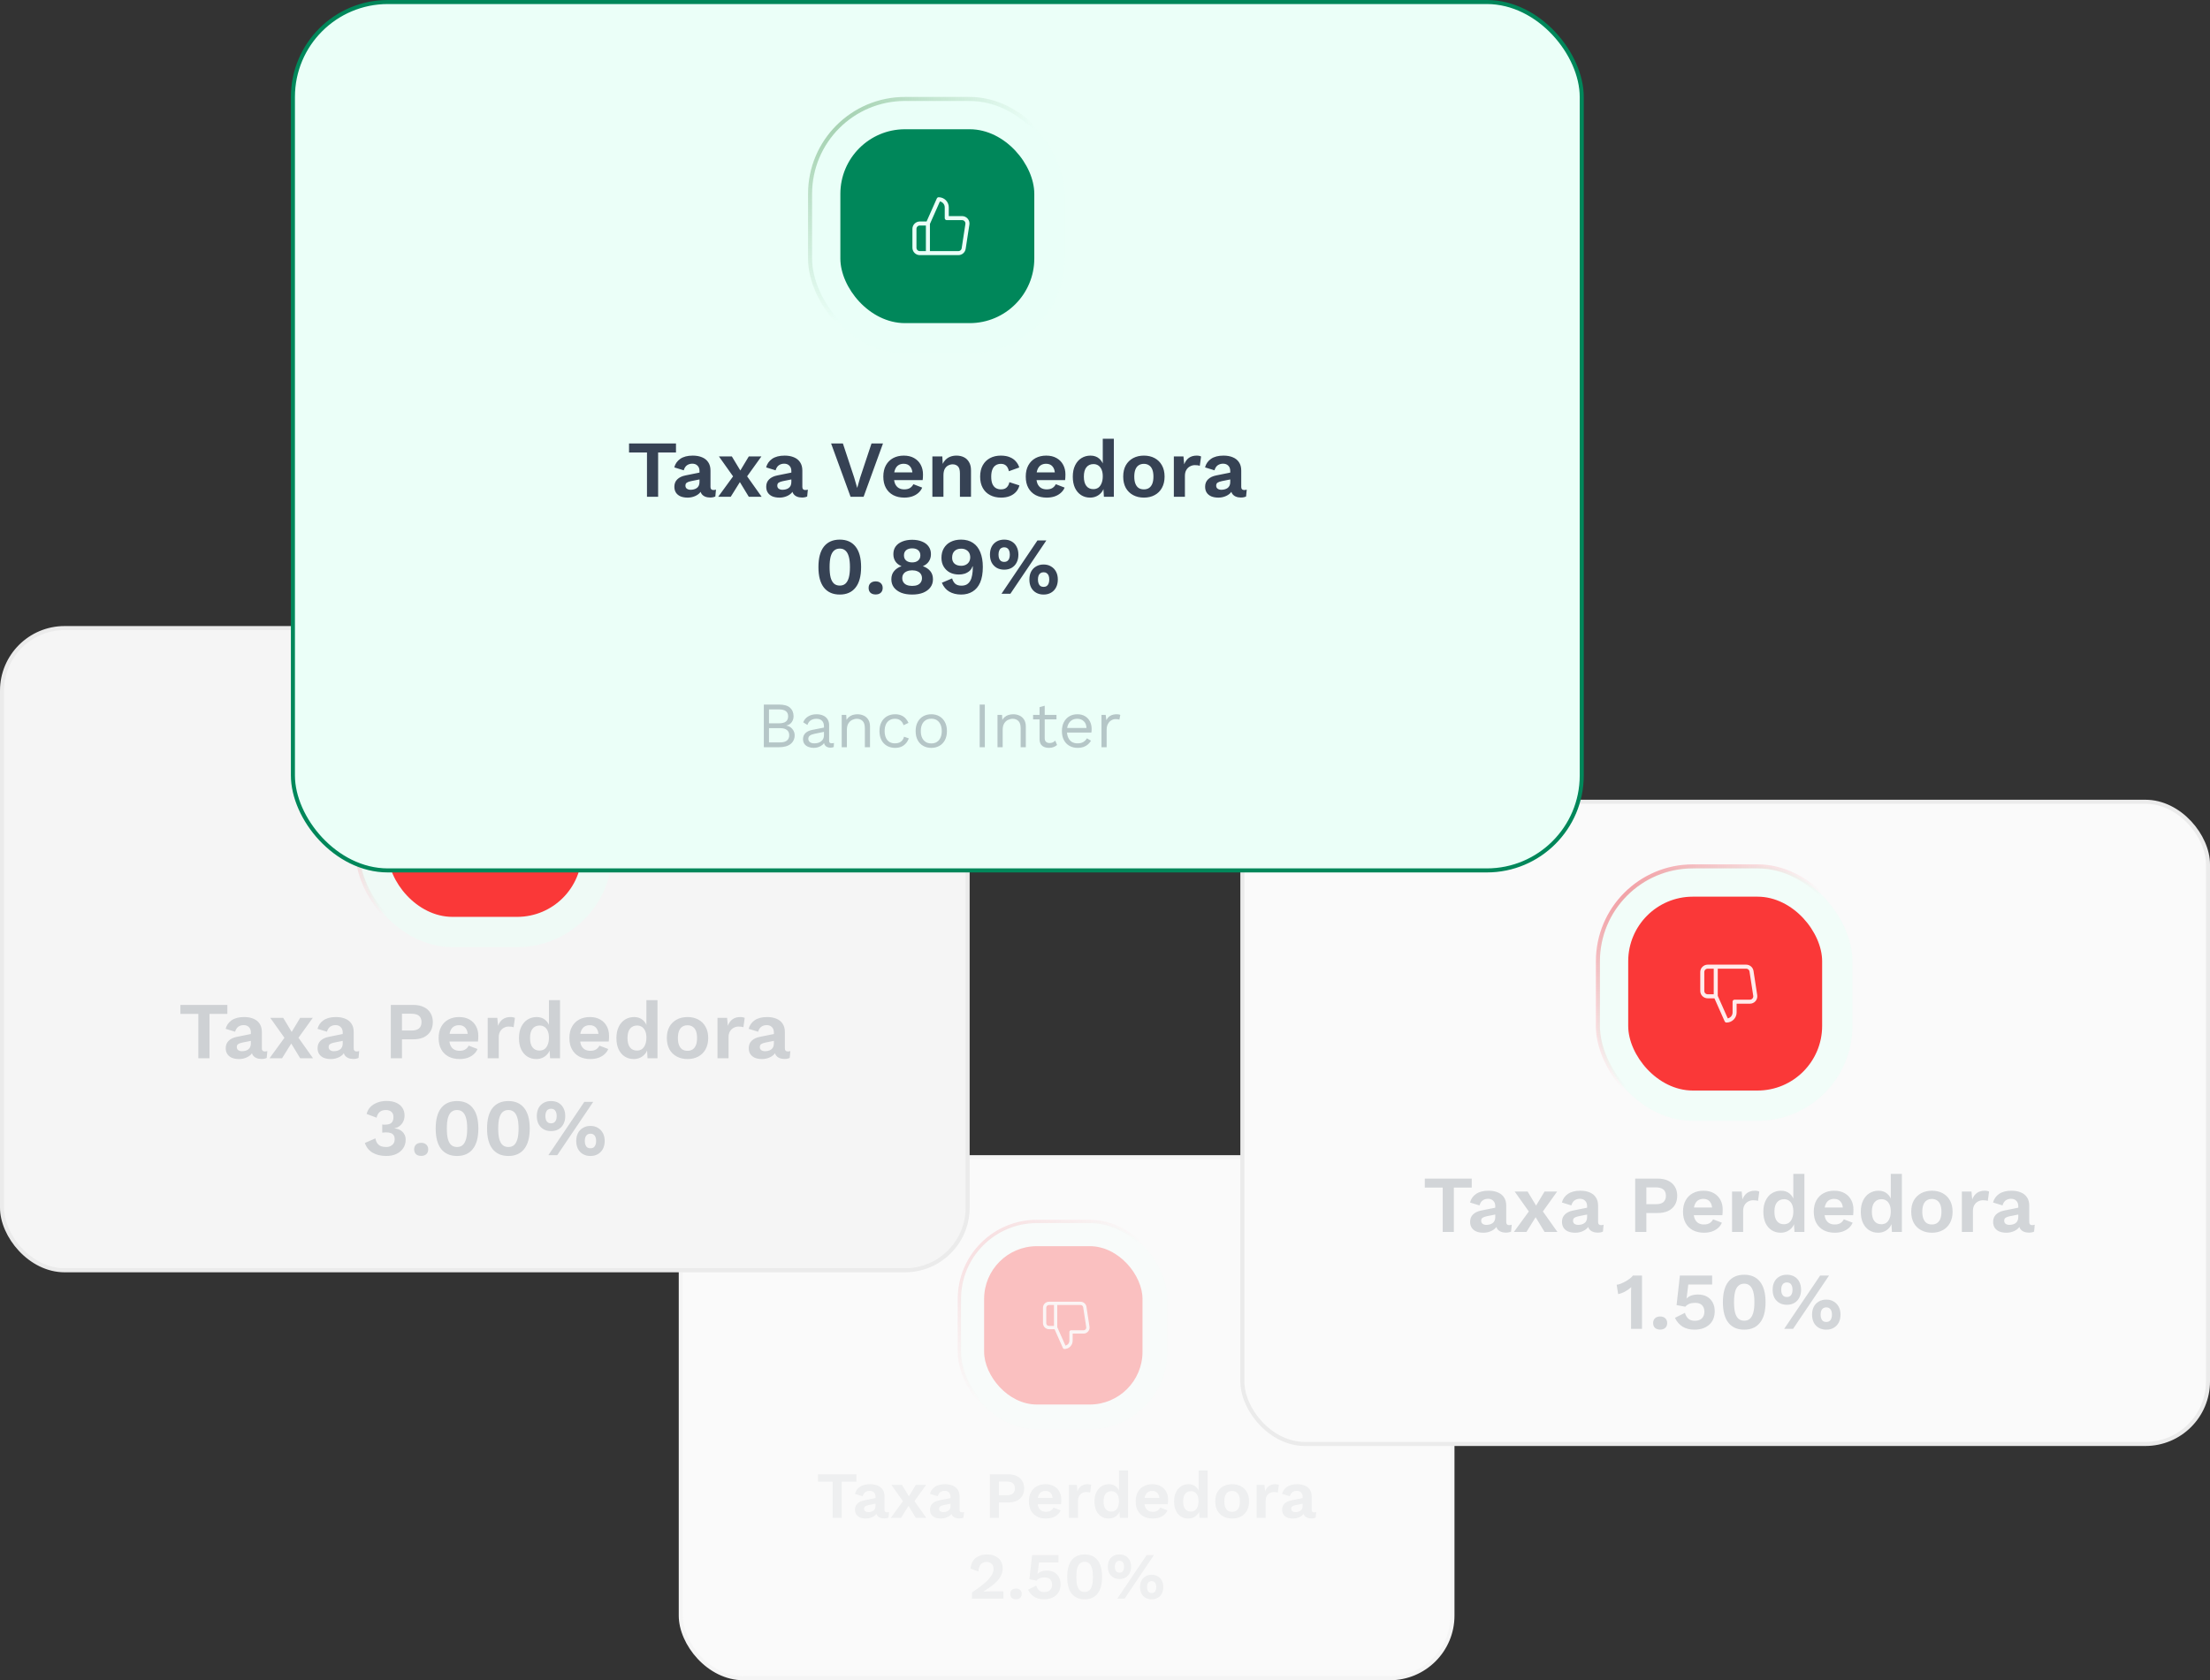 <svg width="547" height="416" viewBox="0 0 547 416" fill="none" xmlns="http://www.w3.org/2000/svg">
<rect x="0" y="0" width="547" height="416" fill="#333333" stroke="none"/>
<rect x="168.5" y="286.5" width="191" height="129" rx="15.5" fill="#FAFAFA" stroke="#F5F5F5"/>
<rect x="0.5" y="155.5" width="239" height="159" rx="15.5" fill="#F5F5F5" stroke="#EBEBEB"/>
<rect x="307.5" y="198.5" width="239" height="159" rx="15.5" fill="#FAFAFA" stroke="#EBEBEB"/>
<path opacity="0.2" d="M56.271 248.8V251.02H51.851V262H49.091V251.02H44.651V248.8H56.271ZM62.091 255.62C62.091 255.047 61.925 254.6 61.591 254.28C61.271 253.96 60.844 253.8 60.311 253.8C59.818 253.8 59.385 253.927 59.011 254.18C58.638 254.433 58.364 254.853 58.191 255.44L55.851 254.72C56.078 253.84 56.571 253.133 57.331 252.6C58.105 252.067 59.138 251.8 60.431 251.8C61.311 251.8 62.078 251.94 62.731 252.22C63.385 252.487 63.891 252.893 64.251 253.44C64.624 253.987 64.811 254.673 64.811 255.5V259.56C64.811 260.067 65.051 260.32 65.531 260.32C65.758 260.32 65.971 260.287 66.171 260.22L66.011 261.92C65.665 262.093 65.231 262.18 64.711 262.18C64.245 262.18 63.825 262.1 63.451 261.94C63.078 261.78 62.785 261.54 62.571 261.22C62.358 260.887 62.251 260.473 62.251 259.98V259.9L62.731 259.82C62.651 260.327 62.431 260.76 62.071 261.12C61.711 261.467 61.271 261.733 60.751 261.92C60.245 262.107 59.718 262.2 59.171 262.2C58.491 262.2 57.904 262.1 57.411 261.9C56.918 261.687 56.538 261.38 56.271 260.98C56.005 260.58 55.871 260.087 55.871 259.5C55.871 258.753 56.111 258.147 56.591 257.68C57.071 257.2 57.758 256.873 58.651 256.7L62.411 255.94L62.391 257.64L59.991 258.12C59.538 258.213 59.191 258.34 58.951 258.5C58.724 258.647 58.611 258.893 58.611 259.24C58.611 259.573 58.731 259.827 58.971 260C59.224 260.173 59.525 260.26 59.871 260.26C60.151 260.26 60.425 260.227 60.691 260.16C60.958 260.093 61.198 259.987 61.411 259.84C61.624 259.693 61.791 259.493 61.911 259.24C62.031 258.987 62.091 258.68 62.091 258.32V255.62ZM70.096 252L72.736 256.38L73.475 256.36L77.475 262H74.296L71.576 257.52L70.755 257.44L66.895 252H70.096ZM77.415 252L73.555 257.38L72.736 257.32L69.816 262H66.716L70.856 256.32L71.635 256.42L74.296 252H77.415ZM84.826 255.62C84.826 255.047 84.659 254.6 84.326 254.28C84.005 253.96 83.579 253.8 83.046 253.8C82.552 253.8 82.119 253.927 81.746 254.18C81.372 254.433 81.099 254.853 80.925 255.44L78.585 254.72C78.812 253.84 79.305 253.133 80.066 252.6C80.839 252.067 81.872 251.8 83.165 251.8C84.046 251.8 84.812 251.94 85.466 252.22C86.119 252.487 86.626 252.893 86.986 253.44C87.359 253.987 87.546 254.673 87.546 255.5V259.56C87.546 260.067 87.785 260.32 88.266 260.32C88.492 260.32 88.706 260.287 88.906 260.22L88.746 261.92C88.399 262.093 87.966 262.18 87.445 262.18C86.979 262.18 86.559 262.1 86.186 261.94C85.812 261.78 85.519 261.54 85.305 261.22C85.092 260.887 84.986 260.473 84.986 259.98V259.9L85.466 259.82C85.385 260.327 85.165 260.76 84.805 261.12C84.445 261.467 84.005 261.733 83.486 261.92C82.979 262.107 82.452 262.2 81.906 262.2C81.225 262.2 80.639 262.1 80.145 261.9C79.652 261.687 79.272 261.38 79.005 260.98C78.739 260.58 78.606 260.087 78.606 259.5C78.606 258.753 78.846 258.147 79.326 257.68C79.805 257.2 80.492 256.873 81.385 256.7L85.145 255.94L85.126 257.64L82.725 258.12C82.272 258.213 81.925 258.34 81.686 258.5C81.459 258.647 81.346 258.893 81.346 259.24C81.346 259.573 81.466 259.827 81.706 260C81.959 260.173 82.259 260.26 82.606 260.26C82.885 260.26 83.159 260.227 83.425 260.16C83.692 260.093 83.932 259.987 84.145 259.84C84.359 259.693 84.525 259.493 84.645 259.24C84.766 258.987 84.826 258.68 84.826 258.32V255.62ZM102.27 248.8C103.283 248.8 104.15 248.973 104.87 249.32C105.59 249.653 106.143 250.14 106.53 250.78C106.93 251.407 107.13 252.167 107.13 253.06C107.13 253.953 106.93 254.72 106.53 255.36C106.143 255.987 105.59 256.473 104.87 256.82C104.15 257.153 103.283 257.32 102.27 257.32H99.49V262H96.73V248.8H102.27ZM101.85 255.14C102.676 255.14 103.296 254.967 103.71 254.62C104.123 254.26 104.33 253.74 104.33 253.06C104.33 252.367 104.123 251.847 103.71 251.5C103.296 251.153 102.676 250.98 101.85 250.98H99.49V255.14H101.85ZM113.766 262.2C112.712 262.2 111.792 261.993 111.006 261.58C110.232 261.167 109.632 260.573 109.206 259.8C108.779 259.027 108.566 258.093 108.566 257C108.566 255.907 108.779 254.973 109.206 254.2C109.632 253.427 110.226 252.833 110.986 252.42C111.759 252.007 112.639 251.8 113.626 251.8C114.639 251.8 115.499 252.007 116.206 252.42C116.912 252.82 117.452 253.373 117.826 254.08C118.199 254.773 118.386 255.567 118.386 256.46C118.386 256.727 118.379 256.98 118.366 257.22C118.352 257.46 118.332 257.673 118.306 257.86H110.326V255.96H117.106L115.786 256.44C115.786 255.6 115.592 254.953 115.206 254.5C114.832 254.047 114.299 253.82 113.606 253.82C113.099 253.82 112.659 253.94 112.286 254.18C111.926 254.42 111.652 254.78 111.466 255.26C111.279 255.727 111.186 256.32 111.186 257.04C111.186 257.747 111.286 258.333 111.486 258.8C111.699 259.253 111.992 259.593 112.366 259.82C112.752 260.047 113.212 260.16 113.746 260.16C114.332 260.16 114.806 260.047 115.166 259.82C115.526 259.593 115.806 259.28 116.006 258.88L118.186 259.72C117.972 260.24 117.646 260.687 117.206 261.06C116.779 261.433 116.266 261.72 115.666 261.92C115.079 262.107 114.446 262.2 113.766 262.2ZM120.708 262V252H123.088L123.268 253.96C123.534 253.267 123.921 252.733 124.428 252.36C124.948 251.987 125.594 251.8 126.368 251.8C126.594 251.8 126.801 251.82 126.988 251.86C127.174 251.9 127.328 251.953 127.448 252.02L127.128 254.32C126.994 254.267 126.828 254.227 126.628 254.2C126.441 254.173 126.194 254.16 125.888 254.16C125.488 254.16 125.101 254.26 124.728 254.46C124.354 254.647 124.048 254.94 123.808 255.34C123.568 255.727 123.448 256.22 123.448 256.82V262H120.708ZM132.73 262.2C131.903 262.2 131.163 261.993 130.51 261.58C129.87 261.167 129.363 260.573 128.99 259.8C128.63 259.027 128.45 258.1 128.45 257.02C128.45 255.913 128.643 254.973 129.03 254.2C129.416 253.413 129.936 252.82 130.59 252.42C131.256 252.007 132.003 251.8 132.83 251.8C133.71 251.8 134.436 252.053 135.01 252.56C135.583 253.067 135.956 253.72 136.13 254.52L135.87 254.84V247.62H138.61V262H136.15L135.97 258.96L136.29 259.12C136.21 259.747 136.003 260.293 135.67 260.76C135.336 261.213 134.916 261.567 134.41 261.82C133.903 262.073 133.343 262.2 132.73 262.2ZM133.53 260.1C134.01 260.1 134.423 259.98 134.77 259.74C135.116 259.487 135.383 259.12 135.57 258.64C135.77 258.16 135.87 257.587 135.87 256.92C135.87 256.28 135.776 255.74 135.59 255.3C135.403 254.847 135.136 254.5 134.79 254.26C134.443 254.02 134.036 253.9 133.57 253.9C132.823 253.9 132.236 254.167 131.81 254.7C131.396 255.22 131.19 255.987 131.19 257C131.19 258.013 131.396 258.787 131.81 259.32C132.223 259.84 132.796 260.1 133.53 260.1ZM146.129 262.2C145.075 262.2 144.155 261.993 143.369 261.58C142.595 261.167 141.995 260.573 141.569 259.8C141.142 259.027 140.929 258.093 140.929 257C140.929 255.907 141.142 254.973 141.569 254.2C141.995 253.427 142.589 252.833 143.349 252.42C144.122 252.007 145.002 251.8 145.989 251.8C147.002 251.8 147.862 252.007 148.569 252.42C149.275 252.82 149.815 253.373 150.189 254.08C150.562 254.773 150.749 255.567 150.749 256.46C150.749 256.727 150.742 256.98 150.729 257.22C150.715 257.46 150.695 257.673 150.669 257.86H142.689V255.96H149.469L148.149 256.44C148.149 255.6 147.955 254.953 147.569 254.5C147.195 254.047 146.662 253.82 145.969 253.82C145.462 253.82 145.022 253.94 144.649 254.18C144.289 254.42 144.015 254.78 143.829 255.26C143.642 255.727 143.549 256.32 143.549 257.04C143.549 257.747 143.649 258.333 143.849 258.8C144.062 259.253 144.355 259.593 144.729 259.82C145.115 260.047 145.575 260.16 146.109 260.16C146.695 260.16 147.169 260.047 147.529 259.82C147.889 259.593 148.169 259.28 148.369 258.88L150.549 259.72C150.335 260.24 150.009 260.687 149.569 261.06C149.142 261.433 148.629 261.72 148.029 261.92C147.442 262.107 146.809 262.2 146.129 262.2ZM156.851 262.2C156.024 262.2 155.284 261.993 154.631 261.58C153.991 261.167 153.484 260.573 153.111 259.8C152.751 259.027 152.571 258.1 152.571 257.02C152.571 255.913 152.764 254.973 153.151 254.2C153.538 253.413 154.058 252.82 154.711 252.42C155.378 252.007 156.124 251.8 156.951 251.8C157.831 251.8 158.558 252.053 159.131 252.56C159.704 253.067 160.078 253.72 160.251 254.52L159.991 254.84V247.62H162.731V262H160.271L160.091 258.96L160.411 259.12C160.331 259.747 160.124 260.293 159.791 260.76C159.458 261.213 159.038 261.567 158.531 261.82C158.024 262.073 157.464 262.2 156.851 262.2ZM157.651 260.1C158.131 260.1 158.544 259.98 158.891 259.74C159.238 259.487 159.504 259.12 159.691 258.64C159.891 258.16 159.991 257.587 159.991 256.92C159.991 256.28 159.898 255.74 159.711 255.3C159.524 254.847 159.258 254.5 158.911 254.26C158.564 254.02 158.158 253.9 157.691 253.9C156.944 253.9 156.358 254.167 155.931 254.7C155.518 255.22 155.311 255.987 155.311 257C155.311 258.013 155.518 258.787 155.931 259.32C156.344 259.84 156.918 260.1 157.651 260.1ZM170.17 251.8C171.183 251.8 172.07 252.007 172.83 252.42C173.603 252.833 174.203 253.427 174.63 254.2C175.07 254.973 175.29 255.907 175.29 257C175.29 258.08 175.07 259.013 174.63 259.8C174.203 260.573 173.603 261.167 172.83 261.58C172.07 261.993 171.183 262.2 170.17 262.2C169.17 262.2 168.283 261.993 167.51 261.58C166.737 261.167 166.13 260.573 165.69 259.8C165.263 259.013 165.05 258.08 165.05 257C165.05 255.907 165.263 254.973 165.69 254.2C166.13 253.427 166.737 252.833 167.51 252.42C168.283 252.007 169.17 251.8 170.17 251.8ZM170.17 253.84C169.663 253.84 169.23 253.96 168.87 254.2C168.523 254.427 168.257 254.773 168.07 255.24C167.883 255.707 167.79 256.293 167.79 257C167.79 257.707 167.883 258.293 168.07 258.76C168.257 259.227 168.523 259.58 168.87 259.82C169.23 260.047 169.663 260.16 170.17 260.16C170.663 260.16 171.083 260.047 171.43 259.82C171.79 259.58 172.063 259.227 172.25 258.76C172.437 258.293 172.53 257.707 172.53 257C172.53 256.293 172.437 255.707 172.25 255.24C172.063 254.773 171.79 254.427 171.43 254.2C171.083 253.96 170.663 253.84 170.17 253.84ZM177.583 262V252H179.963L180.143 253.96C180.409 253.267 180.796 252.733 181.303 252.36C181.823 251.987 182.469 251.8 183.243 251.8C183.469 251.8 183.676 251.82 183.863 251.86C184.049 251.9 184.203 251.953 184.323 252.02L184.003 254.32C183.869 254.267 183.703 254.227 183.503 254.2C183.316 254.173 183.069 254.16 182.763 254.16C182.363 254.16 181.976 254.26 181.603 254.46C181.229 254.647 180.923 254.94 180.683 255.34C180.443 255.727 180.323 256.22 180.323 256.82V262H177.583ZM191.544 255.62C191.544 255.047 191.378 254.6 191.044 254.28C190.724 253.96 190.298 253.8 189.764 253.8C189.271 253.8 188.838 253.927 188.464 254.18C188.091 254.433 187.818 254.853 187.644 255.44L185.304 254.72C185.531 253.84 186.024 253.133 186.784 252.6C187.558 252.067 188.591 251.8 189.884 251.8C190.764 251.8 191.531 251.94 192.184 252.22C192.838 252.487 193.344 252.893 193.704 253.44C194.078 253.987 194.264 254.673 194.264 255.5V259.56C194.264 260.067 194.504 260.32 194.984 260.32C195.211 260.32 195.424 260.287 195.624 260.22L195.464 261.92C195.118 262.093 194.684 262.18 194.164 262.18C193.698 262.18 193.278 262.1 192.904 261.94C192.531 261.78 192.238 261.54 192.024 261.22C191.811 260.887 191.704 260.473 191.704 259.98V259.9L192.184 259.82C192.104 260.327 191.884 260.76 191.524 261.12C191.164 261.467 190.724 261.733 190.204 261.92C189.698 262.107 189.171 262.2 188.624 262.2C187.944 262.2 187.358 262.1 186.864 261.9C186.371 261.687 185.991 261.38 185.724 260.98C185.458 260.58 185.324 260.087 185.324 259.5C185.324 258.753 185.564 258.147 186.044 257.68C186.524 257.2 187.211 256.873 188.104 256.7L191.864 255.94L191.844 257.64L189.444 258.12C188.991 258.213 188.644 258.34 188.404 258.5C188.178 258.647 188.064 258.893 188.064 259.24C188.064 259.573 188.184 259.827 188.424 260C188.678 260.173 188.978 260.26 189.324 260.26C189.604 260.26 189.878 260.227 190.144 260.16C190.411 260.093 190.651 259.987 190.864 259.84C191.078 259.693 191.244 259.493 191.364 259.24C191.484 258.987 191.544 258.68 191.544 258.32V255.62ZM95.588 286.2C94.268 286.2 93.142 285.927 92.208 285.38C91.288 284.82 90.655 284.02 90.308 282.98L92.908 281.84C93.002 282.32 93.155 282.72 93.368 283.04C93.582 283.347 93.868 283.58 94.228 283.74C94.602 283.9 95.042 283.98 95.548 283.98C96.002 283.98 96.382 283.9 96.688 283.74C97.008 283.567 97.255 283.34 97.428 283.06C97.602 282.767 97.688 282.427 97.688 282.04C97.688 281.653 97.608 281.333 97.448 281.08C97.288 280.827 97.055 280.647 96.748 280.54C96.455 280.42 96.075 280.36 95.608 280.36C95.435 280.36 95.268 280.367 95.108 280.38C94.962 280.38 94.795 280.393 94.608 280.42V278.4C94.715 278.413 94.822 278.427 94.928 278.44C95.048 278.44 95.168 278.44 95.288 278.44C96.035 278.44 96.568 278.293 96.888 278C97.222 277.693 97.388 277.207 97.388 276.54C97.388 275.993 97.222 275.573 96.888 275.28C96.568 274.973 96.108 274.82 95.508 274.82C94.868 274.82 94.362 274.98 93.988 275.3C93.615 275.607 93.355 276.08 93.208 276.72L90.748 275.8C90.908 275.133 91.215 274.56 91.668 274.08C92.135 273.6 92.708 273.233 93.388 272.98C94.068 272.713 94.822 272.58 95.648 272.58C96.635 272.58 97.455 272.733 98.108 273.04C98.775 273.347 99.275 273.767 99.608 274.3C99.955 274.833 100.128 275.447 100.128 276.14C100.128 276.687 100.042 277.153 99.868 277.54C99.708 277.913 99.495 278.233 99.228 278.5C98.975 278.753 98.708 278.947 98.428 279.08C98.148 279.213 97.888 279.293 97.648 279.32V279.38C97.955 279.393 98.268 279.46 98.588 279.58C98.908 279.687 99.202 279.853 99.468 280.08C99.748 280.307 99.975 280.6 100.148 280.96C100.322 281.307 100.408 281.72 100.408 282.2C100.408 283 100.195 283.707 99.768 284.32C99.355 284.92 98.788 285.387 98.068 285.72C97.348 286.04 96.522 286.2 95.588 286.2ZM104.246 282.94C104.779 282.94 105.199 283.087 105.506 283.38C105.826 283.673 105.986 284.067 105.986 284.56C105.986 285.067 105.826 285.467 105.506 285.76C105.199 286.04 104.779 286.18 104.246 286.18C103.712 286.18 103.286 286.04 102.966 285.76C102.659 285.467 102.506 285.067 102.506 284.56C102.506 284.067 102.659 283.673 102.966 283.38C103.286 283.087 103.712 282.94 104.246 282.94ZM113.118 286.2C111.424 286.2 110.118 285.627 109.198 284.48C108.291 283.333 107.838 281.64 107.838 279.4C107.838 277.16 108.291 275.467 109.198 274.32C110.118 273.173 111.424 272.6 113.118 272.6C114.811 272.6 116.111 273.173 117.018 274.32C117.938 275.467 118.398 277.16 118.398 279.4C118.398 281.64 117.938 283.333 117.018 284.48C116.111 285.627 114.811 286.2 113.118 286.2ZM113.118 283.98C113.691 283.98 114.158 283.82 114.518 283.5C114.891 283.167 115.171 282.667 115.358 282C115.544 281.32 115.638 280.453 115.638 279.4C115.638 278.347 115.544 277.487 115.358 276.82C115.171 276.14 114.891 275.64 114.518 275.32C114.158 274.987 113.691 274.82 113.118 274.82C112.544 274.82 112.071 274.987 111.698 275.32C111.324 275.64 111.044 276.14 110.858 276.82C110.684 277.487 110.598 278.347 110.598 279.4C110.598 280.453 110.684 281.32 110.858 282C111.044 282.667 111.324 283.167 111.698 283.5C112.071 283.82 112.544 283.98 113.118 283.98ZM125.833 286.2C124.139 286.2 122.833 285.627 121.913 284.48C121.006 283.333 120.553 281.64 120.553 279.4C120.553 277.16 121.006 275.467 121.913 274.32C122.833 273.173 124.139 272.6 125.833 272.6C127.526 272.6 128.826 273.173 129.733 274.32C130.653 275.467 131.113 277.16 131.113 279.4C131.113 281.64 130.653 283.333 129.733 284.48C128.826 285.627 127.526 286.2 125.833 286.2ZM125.833 283.98C126.406 283.98 126.873 283.82 127.233 283.5C127.606 283.167 127.886 282.667 128.073 282C128.259 281.32 128.353 280.453 128.353 279.4C128.353 278.347 128.259 277.487 128.073 276.82C127.886 276.14 127.606 275.64 127.233 275.32C126.873 274.987 126.406 274.82 125.833 274.82C125.259 274.82 124.786 274.987 124.413 275.32C124.039 275.64 123.759 276.14 123.573 276.82C123.399 277.487 123.313 278.347 123.313 279.4C123.313 280.453 123.399 281.32 123.573 282C123.759 282.667 124.039 283.167 124.413 283.5C124.786 283.82 125.259 283.98 125.833 283.98ZM135.728 286L144.628 272.8H146.828L137.928 286H135.728ZM136.388 272.6C137.108 272.6 137.728 272.753 138.248 273.06C138.781 273.367 139.188 273.8 139.468 274.36C139.761 274.92 139.908 275.573 139.908 276.32C139.908 277.067 139.761 277.72 139.468 278.28C139.188 278.827 138.781 279.26 138.248 279.58C137.728 279.887 137.108 280.04 136.388 280.04C135.681 280.04 135.061 279.887 134.528 279.58C133.994 279.26 133.581 278.827 133.288 278.28C133.008 277.72 132.868 277.067 132.868 276.32C132.868 275.573 133.008 274.92 133.288 274.36C133.581 273.8 133.994 273.367 134.528 273.06C135.061 272.753 135.681 272.6 136.388 272.6ZM136.388 274.5C136.094 274.5 135.841 274.573 135.628 274.72C135.414 274.853 135.254 275.06 135.148 275.34C135.041 275.607 134.988 275.933 134.988 276.32C134.988 276.693 135.041 277.02 135.148 277.3C135.254 277.567 135.414 277.773 135.628 277.92C135.841 278.053 136.094 278.12 136.388 278.12C136.694 278.12 136.948 278.053 137.148 277.92C137.361 277.773 137.521 277.567 137.628 277.3C137.734 277.02 137.788 276.693 137.788 276.32C137.788 275.933 137.734 275.607 137.628 275.34C137.521 275.06 137.361 274.853 137.148 274.72C136.948 274.573 136.694 274.5 136.388 274.5ZM146.148 278.76C146.854 278.76 147.468 278.92 147.988 279.24C148.521 279.547 148.934 279.98 149.228 280.54C149.521 281.087 149.668 281.733 149.668 282.48C149.668 283.227 149.521 283.88 149.228 284.44C148.934 285 148.521 285.433 147.988 285.74C147.468 286.047 146.854 286.2 146.148 286.2C145.441 286.2 144.821 286.047 144.288 285.74C143.754 285.433 143.341 285 143.048 284.44C142.768 283.88 142.628 283.227 142.628 282.48C142.628 281.733 142.768 281.087 143.048 280.54C143.341 279.98 143.754 279.547 144.288 279.24C144.821 278.92 145.441 278.76 146.148 278.76ZM146.148 280.68C145.841 280.68 145.581 280.753 145.368 280.9C145.168 281.033 145.014 281.233 144.908 281.5C144.801 281.767 144.748 282.093 144.748 282.48C144.748 282.853 144.801 283.18 144.908 283.46C145.014 283.74 145.168 283.953 145.368 284.1C145.581 284.233 145.841 284.3 146.148 284.3C146.454 284.3 146.708 284.233 146.908 284.1C147.121 283.953 147.281 283.74 147.388 283.46C147.494 283.18 147.548 282.853 147.548 282.48C147.548 282.093 147.494 281.767 147.388 281.5C147.281 281.233 147.121 281.033 146.908 280.9C146.708 280.753 146.454 280.68 146.148 280.68Z" fill="#364254"/>
<path opacity="0.2" d="M364.271 291.8V294.02H359.851V305H357.091V294.02H352.651V291.8H364.271ZM370.091 298.62C370.091 298.047 369.925 297.6 369.591 297.28C369.271 296.96 368.845 296.8 368.311 296.8C367.818 296.8 367.385 296.927 367.011 297.18C366.638 297.433 366.365 297.853 366.191 298.44L363.851 297.72C364.078 296.84 364.571 296.133 365.331 295.6C366.105 295.067 367.138 294.8 368.431 294.8C369.311 294.8 370.078 294.94 370.731 295.22C371.385 295.487 371.891 295.893 372.251 296.44C372.625 296.987 372.811 297.673 372.811 298.5V302.56C372.811 303.067 373.051 303.32 373.531 303.32C373.758 303.32 373.971 303.287 374.171 303.22L374.011 304.92C373.665 305.093 373.231 305.18 372.711 305.18C372.245 305.18 371.825 305.1 371.451 304.94C371.078 304.78 370.785 304.54 370.571 304.22C370.358 303.887 370.251 303.473 370.251 302.98V302.9L370.731 302.82C370.651 303.327 370.431 303.76 370.071 304.12C369.711 304.467 369.271 304.733 368.751 304.92C368.245 305.107 367.718 305.2 367.171 305.2C366.491 305.2 365.905 305.1 365.411 304.9C364.918 304.687 364.538 304.38 364.271 303.98C364.005 303.58 363.871 303.087 363.871 302.5C363.871 301.753 364.111 301.147 364.591 300.68C365.071 300.2 365.758 299.873 366.651 299.7L370.411 298.94L370.391 300.64L367.991 301.12C367.538 301.213 367.191 301.34 366.951 301.5C366.725 301.647 366.611 301.893 366.611 302.24C366.611 302.573 366.731 302.827 366.971 303C367.225 303.173 367.525 303.26 367.871 303.26C368.151 303.26 368.425 303.227 368.691 303.16C368.958 303.093 369.198 302.987 369.411 302.84C369.625 302.693 369.791 302.493 369.911 302.24C370.031 301.987 370.091 301.68 370.091 301.32V298.62ZM378.096 295L380.736 299.38L381.476 299.36L385.476 305H382.296L379.576 300.52L378.756 300.44L374.896 295H378.096ZM385.416 295L381.556 300.38L380.736 300.32L377.816 305H374.716L378.856 299.32L379.636 299.42L382.296 295H385.416ZM392.826 298.62C392.826 298.047 392.659 297.6 392.326 297.28C392.006 296.96 391.579 296.8 391.046 296.8C390.552 296.8 390.119 296.927 389.746 297.18C389.372 297.433 389.099 297.853 388.926 298.44L386.586 297.72C386.812 296.84 387.306 296.133 388.066 295.6C388.839 295.067 389.872 294.8 391.166 294.8C392.046 294.8 392.812 294.94 393.466 295.22C394.119 295.487 394.626 295.893 394.986 296.44C395.359 296.987 395.546 297.673 395.546 298.5V302.56C395.546 303.067 395.786 303.32 396.266 303.32C396.492 303.32 396.706 303.287 396.906 303.22L396.746 304.92C396.399 305.093 395.966 305.18 395.446 305.18C394.979 305.18 394.559 305.1 394.186 304.94C393.812 304.78 393.519 304.54 393.306 304.22C393.092 303.887 392.986 303.473 392.986 302.98V302.9L393.466 302.82C393.386 303.327 393.166 303.76 392.806 304.12C392.446 304.467 392.006 304.733 391.486 304.92C390.979 305.107 390.452 305.2 389.906 305.2C389.226 305.2 388.639 305.1 388.146 304.9C387.652 304.687 387.272 304.38 387.006 303.98C386.739 303.58 386.606 303.087 386.606 302.5C386.606 301.753 386.846 301.147 387.326 300.68C387.806 300.2 388.492 299.873 389.386 299.7L393.146 298.94L393.126 300.64L390.726 301.12C390.272 301.213 389.926 301.34 389.686 301.5C389.459 301.647 389.346 301.893 389.346 302.24C389.346 302.573 389.466 302.827 389.706 303C389.959 303.173 390.259 303.26 390.606 303.26C390.886 303.26 391.159 303.227 391.426 303.16C391.692 303.093 391.932 302.987 392.146 302.84C392.359 302.693 392.526 302.493 392.646 302.24C392.766 301.987 392.826 301.68 392.826 301.32V298.62ZM410.27 291.8C411.283 291.8 412.15 291.973 412.87 292.32C413.59 292.653 414.143 293.14 414.53 293.78C414.93 294.407 415.13 295.167 415.13 296.06C415.13 296.953 414.93 297.72 414.53 298.36C414.143 298.987 413.59 299.473 412.87 299.82C412.15 300.153 411.283 300.32 410.27 300.32H407.49V305H404.73V291.8H410.27ZM409.85 298.14C410.676 298.14 411.296 297.967 411.71 297.62C412.123 297.26 412.33 296.74 412.33 296.06C412.33 295.367 412.123 294.847 411.71 294.5C411.296 294.153 410.676 293.98 409.85 293.98H407.49V298.14H409.85ZM421.766 305.2C420.712 305.2 419.792 304.993 419.006 304.58C418.232 304.167 417.632 303.573 417.206 302.8C416.779 302.027 416.566 301.093 416.566 300C416.566 298.907 416.779 297.973 417.206 297.2C417.632 296.427 418.226 295.833 418.986 295.42C419.759 295.007 420.639 294.8 421.626 294.8C422.639 294.8 423.499 295.007 424.206 295.42C424.912 295.82 425.452 296.373 425.826 297.08C426.199 297.773 426.386 298.567 426.386 299.46C426.386 299.727 426.379 299.98 426.366 300.22C426.352 300.46 426.332 300.673 426.306 300.86H418.326V298.96H425.106L423.786 299.44C423.786 298.6 423.592 297.953 423.206 297.5C422.832 297.047 422.299 296.82 421.606 296.82C421.099 296.82 420.659 296.94 420.286 297.18C419.926 297.42 419.652 297.78 419.466 298.26C419.279 298.727 419.186 299.32 419.186 300.04C419.186 300.747 419.286 301.333 419.486 301.8C419.699 302.253 419.992 302.593 420.366 302.82C420.752 303.047 421.212 303.16 421.746 303.16C422.332 303.16 422.806 303.047 423.166 302.82C423.526 302.593 423.806 302.28 424.006 301.88L426.186 302.72C425.972 303.24 425.646 303.687 425.206 304.06C424.779 304.433 424.266 304.72 423.666 304.92C423.079 305.107 422.446 305.2 421.766 305.2ZM428.708 305V295H431.088L431.268 296.96C431.534 296.267 431.921 295.733 432.428 295.36C432.948 294.987 433.594 294.8 434.368 294.8C434.594 294.8 434.801 294.82 434.988 294.86C435.174 294.9 435.328 294.953 435.448 295.02L435.128 297.32C434.994 297.267 434.828 297.227 434.628 297.2C434.441 297.173 434.194 297.16 433.888 297.16C433.488 297.16 433.101 297.26 432.728 297.46C432.354 297.647 432.048 297.94 431.808 298.34C431.568 298.727 431.448 299.22 431.448 299.82V305H428.708ZM440.73 305.2C439.903 305.2 439.163 304.993 438.51 304.58C437.87 304.167 437.363 303.573 436.99 302.8C436.63 302.027 436.45 301.1 436.45 300.02C436.45 298.913 436.643 297.973 437.03 297.2C437.416 296.413 437.936 295.82 438.59 295.42C439.256 295.007 440.003 294.8 440.83 294.8C441.71 294.8 442.436 295.053 443.01 295.56C443.583 296.067 443.956 296.72 444.13 297.52L443.87 297.84V290.62H446.61V305H444.15L443.97 301.96L444.29 302.12C444.21 302.747 444.003 303.293 443.67 303.76C443.336 304.213 442.916 304.567 442.41 304.82C441.903 305.073 441.343 305.2 440.73 305.2ZM441.53 303.1C442.01 303.1 442.423 302.98 442.77 302.74C443.116 302.487 443.383 302.12 443.57 301.64C443.77 301.16 443.87 300.587 443.87 299.92C443.87 299.28 443.776 298.74 443.59 298.3C443.403 297.847 443.136 297.5 442.79 297.26C442.443 297.02 442.036 296.9 441.57 296.9C440.823 296.9 440.236 297.167 439.81 297.7C439.396 298.22 439.19 298.987 439.19 300C439.19 301.013 439.396 301.787 439.81 302.32C440.223 302.84 440.796 303.1 441.53 303.1ZM454.129 305.2C453.075 305.2 452.155 304.993 451.369 304.58C450.595 304.167 449.995 303.573 449.569 302.8C449.142 302.027 448.929 301.093 448.929 300C448.929 298.907 449.142 297.973 449.569 297.2C449.995 296.427 450.589 295.833 451.349 295.42C452.122 295.007 453.002 294.8 453.989 294.8C455.002 294.8 455.862 295.007 456.569 295.42C457.275 295.82 457.815 296.373 458.189 297.08C458.562 297.773 458.749 298.567 458.749 299.46C458.749 299.727 458.742 299.98 458.729 300.22C458.715 300.46 458.695 300.673 458.669 300.86H450.689V298.96H457.469L456.149 299.44C456.149 298.6 455.955 297.953 455.569 297.5C455.195 297.047 454.662 296.82 453.969 296.82C453.462 296.82 453.022 296.94 452.649 297.18C452.289 297.42 452.015 297.78 451.829 298.26C451.642 298.727 451.549 299.32 451.549 300.04C451.549 300.747 451.649 301.333 451.849 301.8C452.062 302.253 452.355 302.593 452.729 302.82C453.115 303.047 453.575 303.16 454.109 303.16C454.695 303.16 455.169 303.047 455.529 302.82C455.889 302.593 456.169 302.28 456.369 301.88L458.549 302.72C458.335 303.24 458.009 303.687 457.569 304.06C457.142 304.433 456.629 304.72 456.029 304.92C455.442 305.107 454.809 305.2 454.129 305.2ZM464.851 305.2C464.024 305.2 463.284 304.993 462.631 304.58C461.991 304.167 461.484 303.573 461.111 302.8C460.751 302.027 460.571 301.1 460.571 300.02C460.571 298.913 460.764 297.973 461.151 297.2C461.538 296.413 462.058 295.82 462.711 295.42C463.378 295.007 464.124 294.8 464.951 294.8C465.831 294.8 466.558 295.053 467.131 295.56C467.704 296.067 468.078 296.72 468.251 297.52L467.991 297.84V290.62H470.731V305H468.271L468.091 301.96L468.411 302.12C468.331 302.747 468.124 303.293 467.791 303.76C467.458 304.213 467.038 304.567 466.531 304.82C466.024 305.073 465.464 305.2 464.851 305.2ZM465.651 303.1C466.131 303.1 466.544 302.98 466.891 302.74C467.238 302.487 467.504 302.12 467.691 301.64C467.891 301.16 467.991 300.587 467.991 299.92C467.991 299.28 467.898 298.74 467.711 298.3C467.524 297.847 467.258 297.5 466.911 297.26C466.564 297.02 466.158 296.9 465.691 296.9C464.944 296.9 464.358 297.167 463.931 297.7C463.518 298.22 463.311 298.987 463.311 300C463.311 301.013 463.518 301.787 463.931 302.32C464.344 302.84 464.918 303.1 465.651 303.1ZM478.17 294.8C479.183 294.8 480.07 295.007 480.83 295.42C481.603 295.833 482.203 296.427 482.63 297.2C483.07 297.973 483.29 298.907 483.29 300C483.29 301.08 483.07 302.013 482.63 302.8C482.203 303.573 481.603 304.167 480.83 304.58C480.07 304.993 479.183 305.2 478.17 305.2C477.17 305.2 476.283 304.993 475.51 304.58C474.737 304.167 474.13 303.573 473.69 302.8C473.263 302.013 473.05 301.08 473.05 300C473.05 298.907 473.263 297.973 473.69 297.2C474.13 296.427 474.737 295.833 475.51 295.42C476.283 295.007 477.17 294.8 478.17 294.8ZM478.17 296.84C477.663 296.84 477.23 296.96 476.87 297.2C476.523 297.427 476.257 297.773 476.07 298.24C475.883 298.707 475.79 299.293 475.79 300C475.79 300.707 475.883 301.293 476.07 301.76C476.257 302.227 476.523 302.58 476.87 302.82C477.23 303.047 477.663 303.16 478.17 303.16C478.663 303.16 479.083 303.047 479.43 302.82C479.79 302.58 480.063 302.227 480.25 301.76C480.437 301.293 480.53 300.707 480.53 300C480.53 299.293 480.437 298.707 480.25 298.24C480.063 297.773 479.79 297.427 479.43 297.2C479.083 296.96 478.663 296.84 478.17 296.84ZM485.583 305V295H487.963L488.143 296.96C488.409 296.267 488.796 295.733 489.303 295.36C489.823 294.987 490.469 294.8 491.243 294.8C491.469 294.8 491.676 294.82 491.863 294.86C492.049 294.9 492.203 294.953 492.323 295.02L492.003 297.32C491.869 297.267 491.703 297.227 491.503 297.2C491.316 297.173 491.069 297.16 490.763 297.16C490.363 297.16 489.976 297.26 489.603 297.46C489.229 297.647 488.923 297.94 488.683 298.34C488.443 298.727 488.323 299.22 488.323 299.82V305H485.583ZM499.544 298.62C499.544 298.047 499.378 297.6 499.044 297.28C498.724 296.96 498.298 296.8 497.764 296.8C497.271 296.8 496.838 296.927 496.464 297.18C496.091 297.433 495.818 297.853 495.644 298.44L493.304 297.72C493.531 296.84 494.024 296.133 494.784 295.6C495.558 295.067 496.591 294.8 497.884 294.8C498.764 294.8 499.531 294.94 500.184 295.22C500.838 295.487 501.344 295.893 501.704 296.44C502.078 296.987 502.264 297.673 502.264 298.5V302.56C502.264 303.067 502.504 303.32 502.984 303.32C503.211 303.32 503.424 303.287 503.624 303.22L503.464 304.92C503.118 305.093 502.684 305.18 502.164 305.18C501.698 305.18 501.278 305.1 500.904 304.94C500.531 304.78 500.238 304.54 500.024 304.22C499.811 303.887 499.704 303.473 499.704 302.98V302.9L500.184 302.82C500.104 303.327 499.884 303.76 499.524 304.12C499.164 304.467 498.724 304.733 498.204 304.92C497.698 305.107 497.171 305.2 496.624 305.2C495.944 305.2 495.358 305.1 494.864 304.9C494.371 304.687 493.991 304.38 493.724 303.98C493.458 303.58 493.324 303.087 493.324 302.5C493.324 301.753 493.564 301.147 494.044 300.68C494.524 300.2 495.211 299.873 496.104 299.7L499.864 298.94L499.844 300.64L497.444 301.12C496.991 301.213 496.644 301.34 496.404 301.5C496.178 301.647 496.064 301.893 496.064 302.24C496.064 302.573 496.184 302.827 496.424 303C496.678 303.173 496.978 303.26 497.324 303.26C497.604 303.26 497.878 303.227 498.144 303.16C498.411 303.093 498.651 302.987 498.864 302.84C499.078 302.693 499.244 302.493 499.364 302.24C499.484 301.987 499.544 301.68 499.544 301.32V298.62ZM403.708 329V320.64C403.708 320.333 403.708 320.02 403.708 319.7C403.721 319.367 403.734 319.027 403.748 318.68C403.294 319.093 402.788 319.453 402.228 319.76C401.668 320.067 401.094 320.28 400.508 320.4L400.148 318.08C400.454 318.053 400.794 317.967 401.168 317.82C401.554 317.66 401.941 317.473 402.328 317.26C402.728 317.033 403.088 316.8 403.408 316.56C403.741 316.307 403.994 316.053 404.168 315.8H406.408V329H403.708ZM410.908 325.94C411.441 325.94 411.861 326.087 412.168 326.38C412.488 326.673 412.648 327.067 412.648 327.56C412.648 328.067 412.488 328.467 412.168 328.76C411.861 329.04 411.441 329.18 410.908 329.18C410.375 329.18 409.948 329.04 409.628 328.76C409.321 328.467 409.168 328.067 409.168 327.56C409.168 327.067 409.321 326.673 409.628 326.38C409.948 326.087 410.375 325.94 410.908 325.94ZM419.433 329.2C418.273 329.2 417.293 328.96 416.493 328.48C415.706 328 415.06 327.267 414.553 326.28L417.033 325.04C417.206 325.627 417.48 326.1 417.853 326.46C418.226 326.82 418.773 327 419.493 327C419.986 327 420.406 326.913 420.753 326.74C421.1 326.567 421.366 326.313 421.553 325.98C421.753 325.647 421.853 325.24 421.853 324.76C421.853 324.28 421.76 323.88 421.573 323.56C421.4 323.227 421.146 322.98 420.813 322.82C420.48 322.647 420.06 322.56 419.553 322.56C419.206 322.56 418.88 322.593 418.573 322.66C418.28 322.727 418.013 322.833 417.773 322.98C417.533 323.113 417.32 323.293 417.133 323.52L414.973 323.12L415.793 315.8H423.773V318.02H417.873L417.473 321.24L417.413 321.5H417.453C417.733 321.18 418.113 320.933 418.593 320.76C419.086 320.587 419.646 320.5 420.273 320.5C421.14 320.5 421.88 320.673 422.493 321.02C423.106 321.367 423.58 321.853 423.913 322.48C424.246 323.093 424.413 323.8 424.413 324.6C424.413 325.36 424.286 326.033 424.033 326.62C423.78 327.193 423.42 327.673 422.953 328.06C422.5 328.433 421.973 328.72 421.373 328.92C420.773 329.107 420.126 329.2 419.433 329.2ZM431.714 329.2C430.02 329.2 428.714 328.627 427.794 327.48C426.887 326.333 426.434 324.64 426.434 322.4C426.434 320.16 426.887 318.467 427.794 317.32C428.714 316.173 430.02 315.6 431.714 315.6C433.407 315.6 434.707 316.173 435.614 317.32C436.534 318.467 436.994 320.16 436.994 322.4C436.994 324.64 436.534 326.333 435.614 327.48C434.707 328.627 433.407 329.2 431.714 329.2ZM431.714 326.98C432.287 326.98 432.754 326.82 433.114 326.5C433.487 326.167 433.767 325.667 433.954 325C434.14 324.32 434.234 323.453 434.234 322.4C434.234 321.347 434.14 320.487 433.954 319.82C433.767 319.14 433.487 318.64 433.114 318.32C432.754 317.987 432.287 317.82 431.714 317.82C431.14 317.82 430.667 317.987 430.294 318.32C429.92 318.64 429.64 319.14 429.454 319.82C429.28 320.487 429.194 321.347 429.194 322.4C429.194 323.453 429.28 324.32 429.454 325C429.64 325.667 429.92 326.167 430.294 326.5C430.667 326.82 431.14 326.98 431.714 326.98ZM441.608 329L450.508 315.8H452.708L443.808 329H441.608ZM442.268 315.6C442.988 315.6 443.608 315.753 444.128 316.06C444.662 316.367 445.068 316.8 445.348 317.36C445.642 317.92 445.788 318.573 445.788 319.32C445.788 320.067 445.642 320.72 445.348 321.28C445.068 321.827 444.662 322.26 444.128 322.58C443.608 322.887 442.988 323.04 442.268 323.04C441.562 323.04 440.942 322.887 440.408 322.58C439.875 322.26 439.462 321.827 439.168 321.28C438.888 320.72 438.748 320.067 438.748 319.32C438.748 318.573 438.888 317.92 439.168 317.36C439.462 316.8 439.875 316.367 440.408 316.06C440.942 315.753 441.562 315.6 442.268 315.6ZM442.268 317.5C441.975 317.5 441.722 317.573 441.508 317.72C441.295 317.853 441.135 318.06 441.028 318.34C440.922 318.607 440.868 318.933 440.868 319.32C440.868 319.693 440.922 320.02 441.028 320.3C441.135 320.567 441.295 320.773 441.508 320.92C441.722 321.053 441.975 321.12 442.268 321.12C442.575 321.12 442.828 321.053 443.028 320.92C443.242 320.773 443.402 320.567 443.508 320.3C443.615 320.02 443.668 319.693 443.668 319.32C443.668 318.933 443.615 318.607 443.508 318.34C443.402 318.06 443.242 317.853 443.028 317.72C442.828 317.573 442.575 317.5 442.268 317.5ZM452.028 321.76C452.735 321.76 453.348 321.92 453.868 322.24C454.402 322.547 454.815 322.98 455.108 323.54C455.402 324.087 455.548 324.733 455.548 325.48C455.548 326.227 455.402 326.88 455.108 327.44C454.815 328 454.402 328.433 453.868 328.74C453.348 329.047 452.735 329.2 452.028 329.2C451.322 329.2 450.702 329.047 450.168 328.74C449.635 328.433 449.222 328 448.928 327.44C448.648 326.88 448.508 326.227 448.508 325.48C448.508 324.733 448.648 324.087 448.928 323.54C449.222 322.98 449.635 322.547 450.168 322.24C450.702 321.92 451.322 321.76 452.028 321.76ZM452.028 323.68C451.722 323.68 451.462 323.753 451.248 323.9C451.048 324.033 450.895 324.233 450.788 324.5C450.682 324.767 450.628 325.093 450.628 325.48C450.628 325.853 450.682 326.18 450.788 326.46C450.895 326.74 451.048 326.953 451.248 327.1C451.462 327.233 451.722 327.3 452.028 327.3C452.335 327.3 452.588 327.233 452.788 327.1C453.002 326.953 453.162 326.74 453.268 326.46C453.375 326.18 453.428 325.853 453.428 325.48C453.428 325.093 453.375 324.767 453.268 324.5C453.162 324.233 453.002 324.033 452.788 323.9C452.588 323.753 452.335 323.68 452.028 323.68Z" fill="#364254"/>
<rect opacity="0.5" x="88.5" y="171.5" width="63" height="63" rx="23.5" fill="#EBFFF8" stroke="url(#paint0_radial)"/>
<rect opacity="0.5" x="395.5" y="214.5" width="63" height="63" rx="23.5" fill="#EBFFF8" stroke="url(#paint1_radial)"/>
<rect x="96" y="179" width="48" height="48" rx="16" fill="#FA3838"/>
<rect x="403" y="222" width="48" height="48" rx="16" fill="#FA3838"/>
<rect x="72.5" y="0.5" width="319" height="215" rx="23.5" fill="#EBFFF8" stroke="#00875A"/>
<rect opacity="0.5" x="200.5" y="24.5" width="63" height="63" rx="23.5" fill="#EBFFF8" stroke="url(#paint2_radial)"/>
<rect x="208" y="32" width="48" height="48" rx="16" fill="#00875A"/>
<path d="M229.667 62.667H227.667C227.313 62.667 226.974 62.526 226.724 62.276C226.474 62.026 226.333 61.687 226.333 61.333V56.667C226.333 56.313 226.474 55.974 226.724 55.724C226.974 55.474 227.313 55.333 227.667 55.333H229.667M234.333 54V51.333C234.333 50.803 234.123 50.294 233.748 49.919C233.372 49.544 232.864 49.333 232.333 49.333L229.667 55.333V62.667H237.187C237.508 62.67 237.82 62.558 238.065 62.349C238.31 62.141 238.472 61.851 238.52 61.533L239.44 55.533C239.469 55.342 239.456 55.147 239.402 54.962C239.348 54.776 239.255 54.604 239.128 54.458C239.001 54.312 238.844 54.196 238.668 54.117C238.491 54.038 238.3 53.998 238.107 54H234.333Z" stroke="#EBFFF8" stroke-linecap="round" stroke-linejoin="round"/>
<path d="M424.667 239.333H422.667C422.313 239.333 421.974 239.474 421.724 239.724C421.474 239.974 421.333 240.313 421.333 240.667V245.333C421.333 245.687 421.474 246.026 421.724 246.276C421.974 246.526 422.313 246.667 422.667 246.667H424.667M429.333 248V250.667C429.333 251.197 429.123 251.706 428.748 252.081C428.372 252.456 427.864 252.667 427.333 252.667L424.667 246.667V239.333H432.187C432.508 239.33 432.82 239.442 433.065 239.651C433.31 239.859 433.472 240.149 433.52 240.467L434.44 246.467C434.469 246.658 434.456 246.853 434.402 247.039C434.348 247.224 434.255 247.396 434.128 247.542C434.001 247.688 433.844 247.804 433.668 247.883C433.491 247.962 433.3 248.002 433.107 248H429.333Z" stroke="#FFECEC" stroke-linecap="round" stroke-linejoin="round"/>
<g opacity="0.3">
<path opacity="0.2" d="M211.955 365.02V366.833H208.345V375.8H206.091V366.833H202.465V365.02H211.955ZM216.708 370.59C216.708 370.121 216.572 369.757 216.299 369.495C216.038 369.234 215.69 369.103 215.254 369.103C214.851 369.103 214.497 369.207 214.192 369.414C213.888 369.621 213.664 369.964 213.523 370.443L211.612 369.855C211.797 369.136 212.2 368.559 212.82 368.123C213.452 367.688 214.296 367.47 215.352 367.47C216.071 367.47 216.697 367.584 217.23 367.813C217.764 368.031 218.178 368.363 218.472 368.809C218.777 369.256 218.929 369.817 218.929 370.492V373.807C218.929 374.221 219.125 374.428 219.517 374.428C219.702 374.428 219.876 374.401 220.04 374.346L219.909 375.735C219.626 375.876 219.272 375.947 218.847 375.947C218.466 375.947 218.123 375.882 217.818 375.751C217.514 375.62 217.274 375.424 217.1 375.163C216.926 374.891 216.838 374.553 216.838 374.15V374.085L217.23 374.02C217.165 374.433 216.985 374.787 216.691 375.081C216.397 375.364 216.038 375.582 215.613 375.735C215.2 375.887 214.77 375.963 214.323 375.963C213.768 375.963 213.289 375.882 212.886 375.718C212.483 375.544 212.173 375.294 211.955 374.967C211.737 374.64 211.628 374.237 211.628 373.758C211.628 373.149 211.824 372.653 212.216 372.272C212.608 371.88 213.169 371.613 213.898 371.472L216.969 370.851L216.953 372.239L214.993 372.631C214.623 372.708 214.339 372.811 214.143 372.942C213.958 373.061 213.866 373.263 213.866 373.546C213.866 373.818 213.964 374.025 214.16 374.167C214.367 374.308 214.612 374.379 214.895 374.379C215.123 374.379 215.347 374.352 215.564 374.297C215.782 374.243 215.978 374.156 216.152 374.036C216.327 373.916 216.463 373.753 216.561 373.546C216.659 373.339 216.708 373.089 216.708 372.795V370.59ZM223.245 367.633L225.401 371.21L226.005 371.194L229.272 375.8H226.675L224.453 372.141L223.784 372.076L220.631 367.633H223.245ZM229.223 367.633L226.07 372.027L225.401 371.978L223.016 375.8H220.484L223.865 371.161L224.502 371.243L226.675 367.633H229.223ZM235.274 370.59C235.274 370.121 235.138 369.757 234.866 369.495C234.605 369.234 234.256 369.103 233.821 369.103C233.418 369.103 233.064 369.207 232.759 369.414C232.454 369.621 232.231 369.964 232.089 370.443L230.178 369.855C230.363 369.136 230.766 368.559 231.387 368.123C232.018 367.688 232.862 367.47 233.919 367.47C234.637 367.47 235.263 367.584 235.797 367.813C236.33 368.031 236.744 368.363 237.038 368.809C237.343 369.256 237.496 369.817 237.496 370.492V373.807C237.496 374.221 237.692 374.428 238.084 374.428C238.269 374.428 238.443 374.401 238.606 374.346L238.476 375.735C238.192 375.876 237.839 375.947 237.414 375.947C237.033 375.947 236.69 375.882 236.385 375.751C236.08 375.62 235.84 375.424 235.666 375.163C235.492 374.891 235.405 374.553 235.405 374.15V374.085L235.797 374.02C235.732 374.433 235.552 374.787 235.258 375.081C234.964 375.364 234.605 375.582 234.18 375.735C233.766 375.887 233.336 375.963 232.89 375.963C232.334 375.963 231.855 375.882 231.452 375.718C231.049 375.544 230.739 375.294 230.521 374.967C230.303 374.64 230.195 374.237 230.195 373.758C230.195 373.149 230.391 372.653 230.783 372.272C231.175 371.88 231.735 371.613 232.465 371.472L235.536 370.851L235.519 372.239L233.559 372.631C233.189 372.708 232.906 372.811 232.71 372.942C232.525 373.061 232.432 373.263 232.432 373.546C232.432 373.818 232.53 374.025 232.726 374.167C232.933 374.308 233.178 374.379 233.461 374.379C233.69 374.379 233.913 374.352 234.131 374.297C234.349 374.243 234.545 374.156 234.719 374.036C234.893 373.916 235.029 373.753 235.127 373.546C235.225 373.339 235.274 373.089 235.274 372.795V370.59ZM249.52 365.02C250.348 365.02 251.056 365.162 251.644 365.445C252.232 365.717 252.684 366.114 252.999 366.637C253.326 367.149 253.489 367.769 253.489 368.499C253.489 369.229 253.326 369.855 252.999 370.377C252.684 370.889 252.232 371.287 251.644 371.57C251.056 371.842 250.348 371.978 249.52 371.978H247.25V375.8H244.996V365.02H249.52ZM249.177 370.198C249.852 370.198 250.359 370.056 250.696 369.773C251.034 369.479 251.203 369.054 251.203 368.499C251.203 367.933 251.034 367.508 250.696 367.225C250.359 366.942 249.852 366.8 249.177 366.8H247.25V370.198H249.177ZM258.909 375.963C258.048 375.963 257.297 375.795 256.655 375.457C256.023 375.119 255.533 374.635 255.185 374.003C254.836 373.372 254.662 372.61 254.662 371.717C254.662 370.824 254.836 370.062 255.185 369.43C255.533 368.798 256.018 368.314 256.638 367.976C257.27 367.639 257.988 367.47 258.794 367.47C259.622 367.47 260.324 367.639 260.901 367.976C261.478 368.303 261.919 368.755 262.224 369.332C262.529 369.898 262.682 370.546 262.682 371.276C262.682 371.493 262.676 371.7 262.665 371.896C262.654 372.092 262.638 372.267 262.616 372.419H256.099V370.867H261.636L260.558 371.259C260.558 370.573 260.4 370.045 260.085 369.675C259.78 369.305 259.344 369.12 258.778 369.12C258.364 369.12 258.005 369.218 257.7 369.414C257.406 369.61 257.183 369.904 257.03 370.296C256.878 370.677 256.802 371.161 256.802 371.749C256.802 372.326 256.883 372.806 257.047 373.187C257.221 373.557 257.46 373.835 257.765 374.02C258.081 374.205 258.457 374.297 258.892 374.297C259.371 374.297 259.758 374.205 260.052 374.02C260.346 373.835 260.575 373.579 260.738 373.252L262.518 373.938C262.344 374.363 262.077 374.727 261.718 375.032C261.369 375.337 260.95 375.571 260.46 375.735C259.981 375.887 259.464 375.963 258.909 375.963ZM264.578 375.8V367.633H266.522L266.669 369.234C266.886 368.668 267.202 368.232 267.616 367.927C268.041 367.622 268.569 367.47 269.2 367.47C269.385 367.47 269.554 367.486 269.707 367.519C269.859 367.552 269.984 367.595 270.082 367.65L269.821 369.528C269.712 369.484 269.576 369.452 269.413 369.43C269.26 369.408 269.059 369.397 268.808 369.397C268.482 369.397 268.166 369.479 267.861 369.642C267.556 369.795 267.306 370.034 267.11 370.361C266.914 370.677 266.816 371.08 266.816 371.57V375.8H264.578ZM274.396 375.963C273.721 375.963 273.117 375.795 272.583 375.457C272.06 375.119 271.647 374.635 271.342 374.003C271.048 373.372 270.901 372.615 270.901 371.733C270.901 370.829 271.059 370.062 271.374 369.43C271.69 368.788 272.115 368.303 272.648 367.976C273.193 367.639 273.803 367.47 274.478 367.47C275.196 367.47 275.79 367.677 276.258 368.091C276.726 368.504 277.031 369.038 277.173 369.691L276.96 369.953V364.056H279.198V375.8H277.189L277.042 373.317L277.303 373.448C277.238 373.96 277.069 374.406 276.797 374.787C276.525 375.158 276.182 375.446 275.768 375.653C275.354 375.86 274.897 375.963 274.396 375.963ZM275.049 374.248C275.441 374.248 275.779 374.15 276.062 373.954C276.345 373.747 276.563 373.448 276.715 373.056C276.879 372.664 276.96 372.196 276.96 371.651C276.96 371.129 276.884 370.688 276.732 370.328C276.579 369.958 276.361 369.675 276.078 369.479C275.795 369.283 275.463 369.185 275.082 369.185C274.472 369.185 273.993 369.403 273.645 369.838C273.307 370.263 273.138 370.889 273.138 371.717C273.138 372.544 273.307 373.176 273.645 373.611C273.982 374.036 274.45 374.248 275.049 374.248ZM285.339 375.963C284.478 375.963 283.727 375.795 283.085 375.457C282.453 375.119 281.963 374.635 281.615 374.003C281.266 373.372 281.092 372.61 281.092 371.717C281.092 370.824 281.266 370.062 281.615 369.43C281.963 368.798 282.448 368.314 283.068 367.976C283.7 367.639 284.418 367.47 285.224 367.47C286.052 367.47 286.754 367.639 287.331 367.976C287.908 368.303 288.349 368.755 288.654 369.332C288.959 369.898 289.112 370.546 289.112 371.276C289.112 371.493 289.106 371.7 289.095 371.896C289.084 372.092 289.068 372.267 289.046 372.419H282.529V370.867H288.066L286.988 371.259C286.988 370.573 286.83 370.045 286.515 369.675C286.21 369.305 285.774 369.12 285.208 369.12C284.794 369.12 284.435 369.218 284.13 369.414C283.836 369.61 283.613 369.904 283.46 370.296C283.308 370.677 283.232 371.161 283.232 371.749C283.232 372.326 283.313 372.806 283.477 373.187C283.651 373.557 283.89 373.835 284.195 374.02C284.511 374.205 284.887 374.297 285.322 374.297C285.801 374.297 286.188 374.205 286.482 374.02C286.776 373.835 287.005 373.579 287.168 373.252L288.948 373.938C288.774 374.363 288.507 374.727 288.148 375.032C287.799 375.337 287.38 375.571 286.89 375.735C286.411 375.887 285.894 375.963 285.339 375.963ZM294.095 375.963C293.42 375.963 292.815 375.795 292.282 375.457C291.759 375.119 291.345 374.635 291.041 374.003C290.747 373.372 290.6 372.615 290.6 371.733C290.6 370.829 290.757 370.062 291.073 369.43C291.389 368.788 291.814 368.303 292.347 367.976C292.892 367.639 293.501 367.47 294.177 367.47C294.895 367.47 295.489 367.677 295.957 368.091C296.425 368.504 296.73 369.038 296.872 369.691L296.659 369.953V364.056H298.897V375.8H296.888L296.741 373.317L297.002 373.448C296.937 373.96 296.768 374.406 296.496 374.787C296.224 375.158 295.881 375.446 295.467 375.653C295.053 375.86 294.596 375.963 294.095 375.963ZM294.748 374.248C295.14 374.248 295.478 374.15 295.761 373.954C296.044 373.747 296.262 373.448 296.414 373.056C296.578 372.664 296.659 372.196 296.659 371.651C296.659 371.129 296.583 370.688 296.431 370.328C296.278 369.958 296.06 369.675 295.777 369.479C295.494 369.283 295.162 369.185 294.781 369.185C294.171 369.185 293.692 369.403 293.344 369.838C293.006 370.263 292.837 370.889 292.837 371.717C292.837 372.544 293.006 373.176 293.344 373.611C293.681 374.036 294.149 374.248 294.748 374.248ZM304.972 367.47C305.8 367.47 306.524 367.639 307.144 367.976C307.776 368.314 308.266 368.798 308.614 369.43C308.974 370.062 309.153 370.824 309.153 371.717C309.153 372.599 308.974 373.361 308.614 374.003C308.266 374.635 307.776 375.119 307.144 375.457C306.524 375.795 305.8 375.963 304.972 375.963C304.155 375.963 303.431 375.795 302.8 375.457C302.168 375.119 301.673 374.635 301.313 374.003C300.965 373.361 300.791 372.599 300.791 371.717C300.791 370.824 300.965 370.062 301.313 369.43C301.673 368.798 302.168 368.314 302.8 367.976C303.431 367.639 304.155 367.47 304.972 367.47ZM304.972 369.136C304.558 369.136 304.204 369.234 303.91 369.43C303.627 369.615 303.41 369.898 303.257 370.279C303.105 370.66 303.028 371.14 303.028 371.717C303.028 372.294 303.105 372.773 303.257 373.154C303.41 373.535 303.627 373.824 303.91 374.02C304.204 374.205 304.558 374.297 304.972 374.297C305.375 374.297 305.718 374.205 306.001 374.02C306.295 373.824 306.518 373.535 306.671 373.154C306.823 372.773 306.899 372.294 306.899 371.717C306.899 371.14 306.823 370.66 306.671 370.279C306.518 369.898 306.295 369.615 306.001 369.43C305.718 369.234 305.375 369.136 304.972 369.136ZM311.026 375.8V367.633H312.969L313.116 369.234C313.334 368.668 313.65 368.232 314.064 367.927C314.488 367.622 315.017 367.47 315.648 367.47C315.833 367.47 316.002 367.486 316.154 367.519C316.307 367.552 316.432 367.595 316.53 367.65L316.269 369.528C316.16 369.484 316.024 369.452 315.86 369.43C315.708 369.408 315.507 369.397 315.256 369.397C314.929 369.397 314.614 369.479 314.309 369.642C314.004 369.795 313.753 370.034 313.557 370.361C313.361 370.677 313.263 371.08 313.263 371.57V375.8H311.026ZM322.428 370.59C322.428 370.121 322.292 369.757 322.019 369.495C321.758 369.234 321.41 369.103 320.974 369.103C320.571 369.103 320.217 369.207 319.912 369.414C319.608 369.621 319.384 369.964 319.243 370.443L317.332 369.855C317.517 369.136 317.92 368.559 318.54 368.123C319.172 367.688 320.016 367.47 321.072 367.47C321.791 367.47 322.417 367.584 322.95 367.813C323.484 368.031 323.898 368.363 324.192 368.809C324.497 369.256 324.649 369.817 324.649 370.492V373.807C324.649 374.221 324.845 374.428 325.237 374.428C325.422 374.428 325.596 374.401 325.76 374.346L325.629 375.735C325.346 375.876 324.992 375.947 324.567 375.947C324.186 375.947 323.843 375.882 323.538 375.751C323.234 375.62 322.994 375.424 322.82 375.163C322.646 374.891 322.558 374.553 322.558 374.15V374.085L322.95 374.02C322.885 374.433 322.705 374.787 322.411 375.081C322.117 375.364 321.758 375.582 321.333 375.735C320.92 375.887 320.49 375.963 320.043 375.963C319.488 375.963 319.009 375.882 318.606 375.718C318.203 375.544 317.893 375.294 317.675 374.967C317.457 374.64 317.348 374.237 317.348 373.758C317.348 373.149 317.544 372.653 317.936 372.272C318.328 371.88 318.889 371.613 319.618 371.472L322.689 370.851L322.673 372.239L320.713 372.631C320.343 372.708 320.059 372.811 319.863 372.942C319.678 373.061 319.586 373.263 319.586 373.546C319.586 373.818 319.684 374.025 319.88 374.167C320.087 374.308 320.332 374.379 320.615 374.379C320.843 374.379 321.067 374.352 321.284 374.297C321.502 374.243 321.698 374.156 321.872 374.036C322.047 373.916 322.183 373.753 322.281 373.546C322.379 373.339 322.428 373.089 322.428 372.795V370.59ZM240.578 395.8V394.265C241.558 393.611 242.385 393.018 243.06 392.484C243.746 391.94 244.296 391.439 244.71 390.982C245.135 390.513 245.44 390.072 245.625 389.659C245.821 389.245 245.919 388.831 245.919 388.417C245.919 387.916 245.766 387.508 245.461 387.192C245.156 386.866 244.726 386.702 244.171 386.702C243.561 386.702 243.082 386.909 242.734 387.323C242.396 387.737 242.211 388.325 242.178 389.087L240.235 388.352C240.289 387.612 240.485 386.985 240.823 386.474C241.171 385.951 241.639 385.554 242.227 385.281C242.826 384.998 243.518 384.857 244.302 384.857C244.955 384.857 245.521 384.949 246 385.134C246.49 385.319 246.899 385.575 247.225 385.902C247.552 386.218 247.792 386.583 247.944 386.996C248.107 387.41 248.189 387.84 248.189 388.287C248.189 388.984 248.015 389.642 247.666 390.263C247.329 390.884 246.806 391.499 246.098 392.109C245.391 392.718 244.492 393.361 243.403 394.036V394.052C243.567 394.041 243.763 394.031 243.991 394.02C244.231 394.009 244.476 394.003 244.726 394.003C244.977 393.992 245.195 393.987 245.38 393.987H248.352V395.8H240.578ZM251.469 393.301C251.905 393.301 252.248 393.421 252.498 393.66C252.759 393.9 252.89 394.221 252.89 394.624C252.89 395.038 252.759 395.364 252.498 395.604C252.248 395.833 251.905 395.947 251.469 395.947C251.033 395.947 250.685 395.833 250.424 395.604C250.173 395.364 250.048 395.038 250.048 394.624C250.048 394.221 250.173 393.9 250.424 393.66C250.685 393.421 251.033 393.301 251.469 393.301ZM258.431 395.963C257.484 395.963 256.683 395.767 256.03 395.375C255.388 394.983 254.86 394.384 254.446 393.579L256.471 392.566C256.613 393.045 256.836 393.432 257.141 393.726C257.446 394.02 257.892 394.167 258.48 394.167C258.883 394.167 259.226 394.096 259.509 393.954C259.792 393.813 260.01 393.606 260.162 393.334C260.326 393.061 260.407 392.729 260.407 392.337C260.407 391.945 260.331 391.619 260.179 391.357C260.037 391.085 259.83 390.884 259.558 390.753C259.286 390.611 258.943 390.541 258.529 390.541C258.246 390.541 257.979 390.568 257.729 390.622C257.489 390.677 257.271 390.764 257.075 390.884C256.879 390.993 256.705 391.14 256.553 391.325L254.789 390.998L255.458 385.02H261.975V386.833H257.157L256.83 389.463L256.781 389.675H256.814C257.043 389.414 257.353 389.212 257.745 389.071C258.148 388.929 258.605 388.858 259.117 388.858C259.825 388.858 260.429 389 260.93 389.283C261.431 389.566 261.818 389.964 262.09 390.475C262.362 390.976 262.498 391.553 262.498 392.207C262.498 392.827 262.395 393.377 262.188 393.856C261.981 394.325 261.687 394.717 261.306 395.032C260.936 395.337 260.505 395.571 260.015 395.735C259.525 395.887 258.997 395.963 258.431 395.963ZM268.46 395.963C267.077 395.963 266.01 395.495 265.259 394.559C264.519 393.622 264.148 392.239 264.148 390.41C264.148 388.581 264.519 387.198 265.259 386.261C266.01 385.325 267.077 384.857 268.46 384.857C269.843 384.857 270.905 385.325 271.645 386.261C272.397 387.198 272.772 388.581 272.772 390.41C272.772 392.239 272.397 393.622 271.645 394.559C270.905 395.495 269.843 395.963 268.46 395.963ZM268.46 394.15C268.929 394.15 269.31 394.02 269.604 393.758C269.909 393.486 270.137 393.078 270.29 392.533C270.442 391.978 270.518 391.27 270.518 390.41C270.518 389.55 270.442 388.847 270.29 388.303C270.137 387.748 269.909 387.339 269.604 387.078C269.31 386.806 268.929 386.67 268.46 386.67C267.992 386.67 267.606 386.806 267.301 387.078C266.996 387.339 266.767 387.748 266.615 388.303C266.473 388.847 266.402 389.55 266.402 390.41C266.402 391.27 266.473 391.978 266.615 392.533C266.767 393.078 266.996 393.486 267.301 393.758C267.606 394.02 267.992 394.15 268.46 394.15ZM276.541 395.8L283.809 385.02H285.606L278.338 395.8H276.541ZM277.08 384.857C277.668 384.857 278.174 384.982 278.599 385.232C279.035 385.483 279.367 385.837 279.595 386.294C279.835 386.751 279.955 387.285 279.955 387.895C279.955 388.504 279.835 389.038 279.595 389.495C279.367 389.942 279.035 390.296 278.599 390.557C278.174 390.807 277.668 390.933 277.08 390.933C276.503 390.933 275.997 390.807 275.561 390.557C275.126 390.296 274.788 389.942 274.548 389.495C274.32 389.038 274.205 388.504 274.205 387.895C274.205 387.285 274.32 386.751 274.548 386.294C274.788 385.837 275.126 385.483 275.561 385.232C275.997 384.982 276.503 384.857 277.08 384.857ZM277.08 386.408C276.841 386.408 276.634 386.468 276.459 386.588C276.285 386.697 276.155 386.866 276.067 387.094C275.98 387.312 275.937 387.579 275.937 387.895C275.937 388.2 275.98 388.466 276.067 388.695C276.155 388.913 276.285 389.082 276.459 389.201C276.634 389.31 276.841 389.365 277.08 389.365C277.331 389.365 277.537 389.31 277.701 389.201C277.875 389.082 278.006 388.913 278.093 388.695C278.18 388.466 278.223 388.2 278.223 387.895C278.223 387.579 278.18 387.312 278.093 387.094C278.006 386.866 277.875 386.697 277.701 386.588C277.537 386.468 277.331 386.408 277.08 386.408ZM285.051 389.887C285.628 389.887 286.129 390.018 286.553 390.279C286.989 390.53 287.327 390.884 287.566 391.341C287.806 391.787 287.925 392.316 287.925 392.925C287.925 393.535 287.806 394.069 287.566 394.526C287.327 394.983 286.989 395.337 286.553 395.588C286.129 395.838 285.628 395.963 285.051 395.963C284.474 395.963 283.967 395.838 283.532 395.588C283.096 395.337 282.759 394.983 282.519 394.526C282.29 394.069 282.176 393.535 282.176 392.925C282.176 392.316 282.29 391.787 282.519 391.341C282.759 390.884 283.096 390.53 283.532 390.279C283.967 390.018 284.474 389.887 285.051 389.887ZM285.051 391.455C284.8 391.455 284.588 391.515 284.414 391.635C284.25 391.744 284.125 391.907 284.038 392.125C283.951 392.343 283.907 392.61 283.907 392.925C283.907 393.23 283.951 393.497 284.038 393.726C284.125 393.954 284.25 394.129 284.414 394.248C284.588 394.357 284.8 394.412 285.051 394.412C285.301 394.412 285.508 394.357 285.671 394.248C285.846 394.129 285.976 393.954 286.063 393.726C286.151 393.497 286.194 393.23 286.194 392.925C286.194 392.61 286.151 392.343 286.063 392.125C285.976 391.907 285.846 391.744 285.671 391.635C285.508 391.515 285.301 391.455 285.051 391.455Z" fill="#364254"/>
<rect opacity="0.5" x="237.458" y="302.408" width="51.45" height="51.45" rx="19.192" fill="#EBFFF8" stroke="url(#paint3_radial)" stroke-width="0.817"/>
<rect x="243.583" y="308.533" width="39.2" height="39.2" rx="13.067" fill="#FA3838"/>
<g clip-path="url(#clip0)">
<path d="M261.278 322.689H259.644C259.356 322.689 259.079 322.804 258.875 323.008C258.67 323.212 258.556 323.489 258.556 323.778V327.589C258.556 327.878 258.67 328.155 258.875 328.359C259.079 328.563 259.356 328.678 259.644 328.678H261.278M265.089 329.767V331.945C265.089 332.378 264.917 332.793 264.611 333.099C264.304 333.406 263.889 333.578 263.456 333.578L261.278 328.678V322.689H267.419C267.682 322.686 267.937 322.778 268.137 322.948C268.337 323.118 268.469 323.355 268.508 323.615L269.259 328.515C269.283 328.671 269.273 328.83 269.229 328.982C269.184 329.133 269.108 329.273 269.004 329.392C268.901 329.512 268.773 329.607 268.629 329.671C268.485 329.736 268.328 329.769 268.17 329.767H265.089Z" stroke="#FFECEC" stroke-width="0.817" stroke-linecap="round" stroke-linejoin="round"/>
</g>
</g>
<path d="M167.314 109.8V112.02H162.894V123H160.134V112.02H155.694V109.8H167.314ZM173.134 116.62C173.134 116.047 172.967 115.6 172.634 115.28C172.314 114.96 171.887 114.8 171.354 114.8C170.861 114.8 170.427 114.927 170.054 115.18C169.681 115.433 169.407 115.853 169.234 116.44L166.894 115.72C167.121 114.84 167.614 114.133 168.374 113.6C169.147 113.067 170.181 112.8 171.474 112.8C172.354 112.8 173.121 112.94 173.774 113.22C174.427 113.487 174.934 113.893 175.294 114.44C175.667 114.987 175.854 115.673 175.854 116.5V120.56C175.854 121.067 176.094 121.32 176.574 121.32C176.801 121.32 177.014 121.287 177.214 121.22L177.054 122.92C176.707 123.093 176.274 123.18 175.754 123.18C175.287 123.18 174.867 123.1 174.494 122.94C174.121 122.78 173.827 122.54 173.614 122.22C173.401 121.887 173.294 121.473 173.294 120.98V120.9L173.774 120.82C173.694 121.327 173.474 121.76 173.114 122.12C172.754 122.467 172.314 122.733 171.794 122.92C171.287 123.107 170.761 123.2 170.214 123.2C169.534 123.2 168.947 123.1 168.454 122.9C167.961 122.687 167.581 122.38 167.314 121.98C167.047 121.58 166.914 121.087 166.914 120.5C166.914 119.753 167.154 119.147 167.634 118.68C168.114 118.2 168.801 117.873 169.694 117.7L173.454 116.94L173.434 118.64L171.034 119.12C170.581 119.213 170.234 119.34 169.994 119.5C169.767 119.647 169.654 119.893 169.654 120.24C169.654 120.573 169.774 120.827 170.014 121C170.267 121.173 170.567 121.26 170.914 121.26C171.194 121.26 171.467 121.227 171.734 121.16C172.001 121.093 172.241 120.987 172.454 120.84C172.667 120.693 172.834 120.493 172.954 120.24C173.074 119.987 173.134 119.68 173.134 119.32V116.62ZM181.139 113L183.779 117.38L184.519 117.36L188.519 123H185.339L182.619 118.52L181.799 118.44L177.939 113H181.139ZM188.459 113L184.599 118.38L183.779 118.32L180.859 123H177.759L181.899 117.32L182.679 117.42L185.339 113H188.459ZM195.869 116.62C195.869 116.047 195.702 115.6 195.369 115.28C195.049 114.96 194.622 114.8 194.089 114.8C193.595 114.8 193.162 114.927 192.789 115.18C192.415 115.433 192.142 115.853 191.969 116.44L189.629 115.72C189.855 114.84 190.349 114.133 191.109 113.6C191.882 113.067 192.915 112.8 194.209 112.8C195.089 112.8 195.855 112.94 196.509 113.22C197.162 113.487 197.669 113.893 198.029 114.44C198.402 114.987 198.589 115.673 198.589 116.5V120.56C198.589 121.067 198.829 121.32 199.309 121.32C199.535 121.32 199.749 121.287 199.949 121.22L199.789 122.92C199.442 123.093 199.009 123.18 198.489 123.18C198.022 123.18 197.602 123.1 197.229 122.94C196.855 122.78 196.562 122.54 196.349 122.22C196.135 121.887 196.029 121.473 196.029 120.98V120.9L196.509 120.82C196.429 121.327 196.209 121.76 195.849 122.12C195.489 122.467 195.049 122.733 194.529 122.92C194.022 123.107 193.495 123.2 192.949 123.2C192.269 123.2 191.682 123.1 191.189 122.9C190.695 122.687 190.315 122.38 190.049 121.98C189.782 121.58 189.649 121.087 189.649 120.5C189.649 119.753 189.889 119.147 190.369 118.68C190.849 118.2 191.535 117.873 192.429 117.7L196.189 116.94L196.169 118.64L193.769 119.12C193.315 119.213 192.969 119.34 192.729 119.5C192.502 119.647 192.389 119.893 192.389 120.24C192.389 120.573 192.509 120.827 192.749 121C193.002 121.173 193.302 121.26 193.649 121.26C193.929 121.26 194.202 121.227 194.469 121.16C194.735 121.093 194.975 120.987 195.189 120.84C195.402 120.693 195.569 120.493 195.689 120.24C195.809 119.987 195.869 119.68 195.869 119.32V116.62ZM218.548 109.8L213.748 123H210.528L205.708 109.8H208.628L211.408 118.2L212.168 120.8L212.908 118.22L215.708 109.8H218.548ZM223.832 123.2C222.779 123.2 221.859 122.993 221.072 122.58C220.299 122.167 219.699 121.573 219.272 120.8C218.845 120.027 218.632 119.093 218.632 118C218.632 116.907 218.845 115.973 219.272 115.2C219.699 114.427 220.292 113.833 221.052 113.42C221.825 113.007 222.705 112.8 223.692 112.8C224.705 112.8 225.565 113.007 226.272 113.42C226.979 113.82 227.519 114.373 227.892 115.08C228.265 115.773 228.452 116.567 228.452 117.46C228.452 117.727 228.445 117.98 228.432 118.22C228.419 118.46 228.399 118.673 228.372 118.86H220.392V116.96H227.172L225.852 117.44C225.852 116.6 225.659 115.953 225.272 115.5C224.899 115.047 224.365 114.82 223.672 114.82C223.165 114.82 222.725 114.94 222.352 115.18C221.992 115.42 221.719 115.78 221.532 116.26C221.345 116.727 221.252 117.32 221.252 118.04C221.252 118.747 221.352 119.333 221.552 119.8C221.765 120.253 222.059 120.593 222.432 120.82C222.819 121.047 223.279 121.16 223.812 121.16C224.399 121.16 224.872 121.047 225.232 120.82C225.592 120.593 225.872 120.28 226.072 119.88L228.252 120.72C228.039 121.24 227.712 121.687 227.272 122.06C226.845 122.433 226.332 122.72 225.732 122.92C225.145 123.107 224.512 123.2 223.832 123.2ZM230.774 123V113H233.234L233.394 116L233.054 115.68C233.214 115.027 233.467 114.493 233.814 114.08C234.161 113.653 234.581 113.333 235.074 113.12C235.581 112.907 236.134 112.8 236.734 112.8C237.427 112.8 238.041 112.933 238.574 113.2C239.121 113.467 239.547 113.873 239.854 114.42C240.174 114.953 240.334 115.627 240.334 116.44V123H237.594V117.22C237.594 116.367 237.427 115.78 237.094 115.46C236.761 115.127 236.327 114.96 235.794 114.96C235.421 114.96 235.054 115.053 234.694 115.24C234.347 115.413 234.061 115.7 233.834 116.1C233.621 116.5 233.514 117.033 233.514 117.7V123H230.774ZM247.697 112.8C248.59 112.8 249.343 112.933 249.957 113.2C250.583 113.453 251.083 113.807 251.457 114.26C251.843 114.7 252.117 115.193 252.277 115.74L249.717 116.66C249.583 116.06 249.357 115.607 249.037 115.3C248.717 114.993 248.283 114.84 247.737 114.84C247.23 114.84 246.797 114.96 246.437 115.2C246.077 115.427 245.803 115.78 245.617 116.26C245.43 116.727 245.337 117.313 245.337 118.02C245.337 118.727 245.43 119.313 245.617 119.78C245.817 120.247 246.097 120.593 246.457 120.82C246.83 121.047 247.263 121.16 247.757 121.16C248.157 121.16 248.497 121.093 248.777 120.96C249.057 120.813 249.283 120.607 249.457 120.34C249.643 120.073 249.77 119.753 249.837 119.38L252.317 120.18C252.17 120.78 251.897 121.307 251.497 121.76C251.097 122.213 250.583 122.567 249.957 122.82C249.33 123.073 248.603 123.2 247.777 123.2C246.75 123.2 245.843 122.993 245.057 122.58C244.27 122.167 243.663 121.573 243.237 120.8C242.81 120.027 242.597 119.093 242.597 118C242.597 116.907 242.81 115.973 243.237 115.2C243.663 114.427 244.263 113.833 245.037 113.42C245.81 113.007 246.697 112.8 247.697 112.8ZM259.086 123.2C258.033 123.2 257.113 122.993 256.326 122.58C255.553 122.167 254.953 121.573 254.526 120.8C254.099 120.027 253.886 119.093 253.886 118C253.886 116.907 254.099 115.973 254.526 115.2C254.953 114.427 255.546 113.833 256.306 113.42C257.079 113.007 257.959 112.8 258.946 112.8C259.959 112.8 260.819 113.007 261.526 113.42C262.233 113.82 262.773 114.373 263.146 115.08C263.519 115.773 263.706 116.567 263.706 117.46C263.706 117.727 263.699 117.98 263.686 118.22C263.673 118.46 263.653 118.673 263.626 118.86H255.646V116.96H262.426L261.106 117.44C261.106 116.6 260.913 115.953 260.526 115.5C260.153 115.047 259.619 114.82 258.926 114.82C258.419 114.82 257.979 114.94 257.606 115.18C257.246 115.42 256.973 115.78 256.786 116.26C256.599 116.727 256.506 117.32 256.506 118.04C256.506 118.747 256.606 119.333 256.806 119.8C257.019 120.253 257.313 120.593 257.686 120.82C258.073 121.047 258.533 121.16 259.066 121.16C259.653 121.16 260.126 121.047 260.486 120.82C260.846 120.593 261.126 120.28 261.326 119.88L263.506 120.72C263.293 121.24 262.966 121.687 262.526 122.06C262.099 122.433 261.586 122.72 260.986 122.92C260.399 123.107 259.766 123.2 259.086 123.2ZM269.808 123.2C268.981 123.2 268.241 122.993 267.588 122.58C266.948 122.167 266.441 121.573 266.068 120.8C265.708 120.027 265.528 119.1 265.528 118.02C265.528 116.913 265.721 115.973 266.108 115.2C266.495 114.413 267.015 113.82 267.668 113.42C268.335 113.007 269.081 112.8 269.908 112.8C270.788 112.8 271.515 113.053 272.088 113.56C272.661 114.067 273.035 114.72 273.208 115.52L272.948 115.84V108.62H275.688V123H273.228L273.048 119.96L273.368 120.12C273.288 120.747 273.081 121.293 272.748 121.76C272.415 122.213 271.995 122.567 271.488 122.82C270.981 123.073 270.421 123.2 269.808 123.2ZM270.608 121.1C271.088 121.1 271.501 120.98 271.848 120.74C272.195 120.487 272.461 120.12 272.648 119.64C272.848 119.16 272.948 118.587 272.948 117.92C272.948 117.28 272.855 116.74 272.668 116.3C272.481 115.847 272.215 115.5 271.868 115.26C271.521 115.02 271.115 114.9 270.648 114.9C269.901 114.9 269.315 115.167 268.888 115.7C268.475 116.22 268.268 116.987 268.268 118C268.268 119.013 268.475 119.787 268.888 120.32C269.301 120.84 269.875 121.1 270.608 121.1ZM283.127 112.8C284.14 112.8 285.027 113.007 285.787 113.42C286.56 113.833 287.16 114.427 287.587 115.2C288.027 115.973 288.247 116.907 288.247 118C288.247 119.08 288.027 120.013 287.587 120.8C287.16 121.573 286.56 122.167 285.787 122.58C285.027 122.993 284.14 123.2 283.127 123.2C282.127 123.2 281.24 122.993 280.467 122.58C279.694 122.167 279.087 121.573 278.647 120.8C278.22 120.013 278.007 119.08 278.007 118C278.007 116.907 278.22 115.973 278.647 115.2C279.087 114.427 279.694 113.833 280.467 113.42C281.24 113.007 282.127 112.8 283.127 112.8ZM283.127 114.84C282.62 114.84 282.187 114.96 281.827 115.2C281.48 115.427 281.214 115.773 281.027 116.24C280.84 116.707 280.747 117.293 280.747 118C280.747 118.707 280.84 119.293 281.027 119.76C281.214 120.227 281.48 120.58 281.827 120.82C282.187 121.047 282.62 121.16 283.127 121.16C283.62 121.16 284.04 121.047 284.387 120.82C284.747 120.58 285.02 120.227 285.207 119.76C285.394 119.293 285.487 118.707 285.487 118C285.487 117.293 285.394 116.707 285.207 116.24C285.02 115.773 284.747 115.427 284.387 115.2C284.04 114.96 283.62 114.84 283.127 114.84ZM290.54 123V113H292.92L293.1 114.96C293.366 114.267 293.753 113.733 294.26 113.36C294.78 112.987 295.426 112.8 296.2 112.8C296.426 112.8 296.633 112.82 296.82 112.86C297.006 112.9 297.16 112.953 297.28 113.02L296.96 115.32C296.826 115.267 296.66 115.227 296.46 115.2C296.273 115.173 296.026 115.16 295.72 115.16C295.32 115.16 294.933 115.26 294.56 115.46C294.186 115.647 293.88 115.94 293.64 116.34C293.4 116.727 293.28 117.22 293.28 117.82V123H290.54ZM304.501 116.62C304.501 116.047 304.335 115.6 304.001 115.28C303.681 114.96 303.255 114.8 302.721 114.8C302.228 114.8 301.795 114.927 301.421 115.18C301.048 115.433 300.775 115.853 300.601 116.44L298.261 115.72C298.488 114.84 298.981 114.133 299.741 113.6C300.515 113.067 301.548 112.8 302.841 112.8C303.721 112.8 304.488 112.94 305.141 113.22C305.795 113.487 306.301 113.893 306.661 114.44C307.035 114.987 307.221 115.673 307.221 116.5V120.56C307.221 121.067 307.461 121.32 307.941 121.32C308.168 121.32 308.381 121.287 308.581 121.22L308.421 122.92C308.075 123.093 307.641 123.18 307.121 123.18C306.655 123.18 306.235 123.1 305.861 122.94C305.488 122.78 305.195 122.54 304.981 122.22C304.768 121.887 304.661 121.473 304.661 120.98V120.9L305.141 120.82C305.061 121.327 304.841 121.76 304.481 122.12C304.121 122.467 303.681 122.733 303.161 122.92C302.655 123.107 302.128 123.2 301.581 123.2C300.901 123.2 300.315 123.1 299.821 122.9C299.328 122.687 298.948 122.38 298.681 121.98C298.415 121.58 298.281 121.087 298.281 120.5C298.281 119.753 298.521 119.147 299.001 118.68C299.481 118.2 300.168 117.873 301.061 117.7L304.821 116.94L304.801 118.64L302.401 119.12C301.948 119.213 301.601 119.34 301.361 119.5C301.135 119.647 301.021 119.893 301.021 120.24C301.021 120.573 301.141 120.827 301.381 121C301.635 121.173 301.935 121.26 302.281 121.26C302.561 121.26 302.835 121.227 303.101 121.16C303.368 121.093 303.608 120.987 303.821 120.84C304.035 120.693 304.201 120.493 304.321 120.24C304.441 119.987 304.501 119.68 304.501 119.32V116.62ZM207.852 147.2C206.159 147.2 204.852 146.627 203.932 145.48C203.026 144.333 202.572 142.64 202.572 140.4C202.572 138.16 203.026 136.467 203.932 135.32C204.852 134.173 206.159 133.6 207.852 133.6C209.546 133.6 210.846 134.173 211.752 135.32C212.672 136.467 213.132 138.16 213.132 140.4C213.132 142.64 212.672 144.333 211.752 145.48C210.846 146.627 209.546 147.2 207.852 147.2ZM207.852 144.98C208.426 144.98 208.892 144.82 209.252 144.5C209.626 144.167 209.906 143.667 210.092 143C210.279 142.32 210.372 141.453 210.372 140.4C210.372 139.347 210.279 138.487 210.092 137.82C209.906 137.14 209.626 136.64 209.252 136.32C208.892 135.987 208.426 135.82 207.852 135.82C207.279 135.82 206.806 135.987 206.432 136.32C206.059 136.64 205.779 137.14 205.592 137.82C205.419 138.487 205.332 139.347 205.332 140.4C205.332 141.453 205.419 142.32 205.592 143C205.779 143.667 206.059 144.167 206.432 144.5C206.806 144.82 207.279 144.98 207.852 144.98ZM216.734 143.94C217.267 143.94 217.687 144.087 217.994 144.38C218.314 144.673 218.474 145.067 218.474 145.56C218.474 146.067 218.314 146.467 217.994 146.76C217.687 147.04 217.267 147.18 216.734 147.18C216.201 147.18 215.774 147.04 215.454 146.76C215.147 146.467 214.994 146.067 214.994 145.56C214.994 145.067 215.147 144.673 215.454 144.38C215.774 144.087 216.201 143.94 216.734 143.94ZM225.759 133.64C226.706 133.64 227.526 133.787 228.219 134.08C228.926 134.36 229.466 134.767 229.839 135.3C230.226 135.82 230.419 136.453 230.419 137.2C230.419 137.893 230.246 138.493 229.899 139C229.566 139.507 229.079 139.893 228.439 140.16V140.18C229.212 140.46 229.819 140.867 230.259 141.4C230.699 141.933 230.919 142.607 230.919 143.42C230.919 144.193 230.706 144.86 230.279 145.42C229.866 145.98 229.272 146.42 228.499 146.74C227.739 147.047 226.826 147.2 225.759 147.2C224.706 147.2 223.792 147.047 223.019 146.74C222.259 146.42 221.666 145.98 221.239 145.42C220.826 144.86 220.619 144.193 220.619 143.42C220.619 142.62 220.839 141.953 221.279 141.42C221.719 140.873 222.332 140.46 223.119 140.18V140.16C222.479 139.907 221.986 139.527 221.639 139.02C221.292 138.5 221.119 137.893 221.119 137.2C221.119 136.453 221.306 135.82 221.679 135.3C222.066 134.767 222.612 134.36 223.319 134.08C224.026 133.787 224.839 133.64 225.759 133.64ZM225.779 135.76C225.152 135.76 224.652 135.913 224.279 136.22C223.919 136.527 223.739 136.953 223.739 137.5C223.739 138.047 223.919 138.473 224.279 138.78C224.652 139.087 225.152 139.24 225.779 139.24C226.392 139.24 226.879 139.087 227.239 138.78C227.612 138.473 227.799 138.047 227.799 137.5C227.799 136.953 227.619 136.527 227.259 136.22C226.899 135.913 226.406 135.76 225.779 135.76ZM225.779 145.06C226.286 145.06 226.719 144.987 227.079 144.84C227.439 144.693 227.712 144.473 227.899 144.18C228.099 143.887 228.199 143.54 228.199 143.14C228.199 142.74 228.099 142.393 227.899 142.1C227.712 141.807 227.432 141.587 227.059 141.44C226.699 141.28 226.272 141.2 225.779 141.2C225.286 141.2 224.852 141.28 224.479 141.44C224.106 141.587 223.819 141.807 223.619 142.1C223.419 142.393 223.319 142.74 223.319 143.14C223.319 143.54 223.419 143.887 223.619 144.18C223.819 144.473 224.099 144.693 224.459 144.84C224.832 144.987 225.272 145.06 225.779 145.06ZM237.88 133.6C239.053 133.6 240.04 133.873 240.84 134.42C241.64 134.953 242.24 135.727 242.64 136.74C243.053 137.74 243.26 138.947 243.26 140.36C243.26 141.92 243.04 143.207 242.6 144.22C242.16 145.22 241.533 145.967 240.72 146.46C239.92 146.953 238.98 147.2 237.9 147.2C236.767 147.2 235.787 146.96 234.96 146.48C234.147 146 233.533 145.267 233.12 144.28L235.66 143.2C235.807 143.747 236.06 144.187 236.42 144.52C236.793 144.84 237.307 145 237.96 145C238.48 145 238.92 144.9 239.28 144.7C239.64 144.487 239.927 144.187 240.14 143.8C240.367 143.413 240.527 142.94 240.62 142.38C240.727 141.82 240.78 141.193 240.78 140.5C240.78 140.447 240.78 140.4 240.78 140.36C240.78 140.32 240.78 140.273 240.78 140.22H240.7C240.553 140.687 240.3 141.073 239.94 141.38C239.593 141.673 239.193 141.893 238.74 142.04C238.287 142.173 237.82 142.24 237.34 142.24C236.5 142.24 235.753 142.073 235.1 141.74C234.46 141.393 233.953 140.913 233.58 140.3C233.207 139.673 233.02 138.947 233.02 138.12C233.02 137.187 233.22 136.387 233.62 135.72C234.02 135.04 234.58 134.52 235.3 134.16C236.033 133.787 236.893 133.6 237.88 133.6ZM237.9 135.84C237.193 135.84 236.64 136.04 236.24 136.44C235.853 136.827 235.66 137.373 235.66 138.08C235.66 138.707 235.86 139.2 236.26 139.56C236.673 139.907 237.22 140.08 237.9 140.08C238.34 140.08 238.727 139.993 239.06 139.82C239.407 139.647 239.673 139.4 239.86 139.08C240.047 138.76 240.14 138.393 240.14 137.98C240.14 137.54 240.047 137.16 239.86 136.84C239.673 136.52 239.407 136.273 239.06 136.1C238.727 135.927 238.34 135.84 237.9 135.84ZM247.884 147L256.784 133.8H258.984L250.084 147H247.884ZM248.544 133.6C249.264 133.6 249.884 133.753 250.404 134.06C250.937 134.367 251.344 134.8 251.624 135.36C251.917 135.92 252.064 136.573 252.064 137.32C252.064 138.067 251.917 138.72 251.624 139.28C251.344 139.827 250.937 140.26 250.404 140.58C249.884 140.887 249.264 141.04 248.544 141.04C247.837 141.04 247.217 140.887 246.684 140.58C246.15 140.26 245.737 139.827 245.444 139.28C245.164 138.72 245.024 138.067 245.024 137.32C245.024 136.573 245.164 135.92 245.444 135.36C245.737 134.8 246.15 134.367 246.684 134.06C247.217 133.753 247.837 133.6 248.544 133.6ZM248.544 135.5C248.25 135.5 247.997 135.573 247.784 135.72C247.57 135.853 247.41 136.06 247.304 136.34C247.197 136.607 247.144 136.933 247.144 137.32C247.144 137.693 247.197 138.02 247.304 138.3C247.41 138.567 247.57 138.773 247.784 138.92C247.997 139.053 248.25 139.12 248.544 139.12C248.85 139.12 249.104 139.053 249.304 138.92C249.517 138.773 249.677 138.567 249.784 138.3C249.89 138.02 249.944 137.693 249.944 137.32C249.944 136.933 249.89 136.607 249.784 136.34C249.677 136.06 249.517 135.853 249.304 135.72C249.104 135.573 248.85 135.5 248.544 135.5ZM258.304 139.76C259.01 139.76 259.624 139.92 260.144 140.24C260.677 140.547 261.09 140.98 261.384 141.54C261.677 142.087 261.824 142.733 261.824 143.48C261.824 144.227 261.677 144.88 261.384 145.44C261.09 146 260.677 146.433 260.144 146.74C259.624 147.047 259.01 147.2 258.304 147.2C257.597 147.2 256.977 147.047 256.444 146.74C255.91 146.433 255.497 146 255.204 145.44C254.924 144.88 254.784 144.227 254.784 143.48C254.784 142.733 254.924 142.087 255.204 141.54C255.497 140.98 255.91 140.547 256.444 140.24C256.977 139.92 257.597 139.76 258.304 139.76ZM258.304 141.68C257.997 141.68 257.737 141.753 257.524 141.9C257.324 142.033 257.17 142.233 257.064 142.5C256.957 142.767 256.904 143.093 256.904 143.48C256.904 143.853 256.957 144.18 257.064 144.46C257.17 144.74 257.324 144.953 257.524 145.1C257.737 145.233 257.997 145.3 258.304 145.3C258.61 145.3 258.864 145.233 259.064 145.1C259.277 144.953 259.437 144.74 259.544 144.46C259.65 144.18 259.704 143.853 259.704 143.48C259.704 143.093 259.65 142.767 259.544 142.5C259.437 142.233 259.277 142.033 259.064 141.9C258.864 141.753 258.61 141.68 258.304 141.68Z" fill="#364254"/>
<path opacity="0.3" d="M189.056 185V174.44H192.816C194.064 174.44 194.976 174.701 195.552 175.224C196.128 175.747 196.416 176.456 196.416 177.352C196.416 177.885 196.261 178.371 195.952 178.808C195.643 179.235 195.205 179.507 194.64 179.624V179.64C195.269 179.757 195.765 180.045 196.128 180.504C196.501 180.952 196.688 181.464 196.688 182.04C196.688 182.936 196.352 183.656 195.68 184.2C195.008 184.733 194.048 185 192.8 185H189.056ZM190.336 183.8H193.104C193.861 183.8 194.421 183.645 194.784 183.336C195.157 183.027 195.344 182.595 195.344 182.04C195.344 181.475 195.157 181.043 194.784 180.744C194.421 180.435 193.861 180.28 193.104 180.28H190.336V183.8ZM190.336 179.08H192.832C194.325 179.08 195.072 178.504 195.072 177.352C195.072 176.211 194.325 175.64 192.832 175.64H190.336V179.08ZM203.941 179.832C203.941 179.235 203.781 178.776 203.461 178.456C203.141 178.125 202.688 177.96 202.101 177.96C201.547 177.96 201.077 178.083 200.693 178.328C200.309 178.563 200.027 178.947 199.845 179.48L198.805 178.84C199.019 178.243 199.413 177.763 199.989 177.4C200.565 177.027 201.28 176.84 202.133 176.84C202.709 176.84 203.232 176.941 203.701 177.144C204.171 177.336 204.539 177.635 204.805 178.04C205.083 178.435 205.221 178.947 205.221 179.576V183.448C205.221 183.832 205.424 184.024 205.829 184.024C206.032 184.024 206.229 183.997 206.421 183.944L206.357 184.952C206.144 185.059 205.867 185.112 205.525 185.112C205.216 185.112 204.939 185.053 204.693 184.936C204.448 184.819 204.256 184.643 204.117 184.408C203.979 184.163 203.909 183.859 203.909 183.496V183.336L204.229 183.384C204.101 183.8 203.883 184.141 203.573 184.408C203.264 184.664 202.917 184.856 202.533 184.984C202.149 185.101 201.771 185.16 201.397 185.16C200.928 185.16 200.491 185.08 200.085 184.92C199.68 184.76 199.355 184.52 199.109 184.2C198.875 183.869 198.757 183.464 198.757 182.984C198.757 182.387 198.955 181.896 199.349 181.512C199.755 181.117 200.315 180.851 201.029 180.712L204.197 180.088V181.144L201.621 181.672C201.099 181.779 200.709 181.928 200.453 182.12C200.197 182.312 200.069 182.579 200.069 182.92C200.069 183.251 200.197 183.523 200.453 183.736C200.72 183.939 201.093 184.04 201.573 184.04C201.883 184.04 202.176 184.003 202.453 183.928C202.741 183.843 202.997 183.72 203.221 183.56C203.445 183.389 203.621 183.181 203.749 182.936C203.877 182.68 203.941 182.381 203.941 182.04V179.832ZM208.332 185V177H209.452L209.564 178.792L209.356 178.616C209.526 178.189 209.756 177.848 210.044 177.592C210.332 177.325 210.662 177.133 211.036 177.016C211.42 176.899 211.814 176.84 212.22 176.84C212.796 176.84 213.318 176.952 213.788 177.176C214.257 177.389 214.63 177.72 214.908 178.168C215.196 178.616 215.34 179.187 215.34 179.88V185H214.06V180.328C214.06 179.443 213.868 178.829 213.484 178.488C213.11 178.136 212.646 177.96 212.092 177.96C211.708 177.96 211.324 178.051 210.94 178.232C210.556 178.413 210.236 178.707 209.98 179.112C209.734 179.517 209.612 180.061 209.612 180.744V185H208.332ZM221.55 176.84C222.105 176.84 222.59 176.925 223.006 177.096C223.433 177.267 223.801 177.512 224.11 177.832C224.419 178.152 224.67 178.531 224.862 178.968L223.646 179.544C223.475 179.032 223.214 178.643 222.862 178.376C222.521 178.099 222.073 177.96 221.518 177.96C220.985 177.96 220.526 178.083 220.142 178.328C219.758 178.563 219.465 178.909 219.262 179.368C219.059 179.816 218.958 180.36 218.958 181C218.958 181.629 219.059 182.173 219.262 182.632C219.465 183.091 219.758 183.443 220.142 183.688C220.526 183.923 220.985 184.04 221.518 184.04C221.934 184.04 222.291 183.976 222.59 183.848C222.899 183.72 223.15 183.533 223.342 183.288C223.545 183.043 223.683 182.744 223.758 182.392L224.942 182.808C224.761 183.299 224.51 183.72 224.19 184.072C223.881 184.424 223.502 184.696 223.054 184.888C222.617 185.069 222.115 185.16 221.55 185.16C220.803 185.16 220.137 184.995 219.55 184.664C218.963 184.333 218.505 183.859 218.174 183.24C217.843 182.611 217.678 181.864 217.678 181C217.678 180.136 217.843 179.395 218.174 178.776C218.505 178.147 218.963 177.667 219.55 177.336C220.137 177.005 220.803 176.84 221.55 176.84ZM230.503 176.84C231.26 176.84 231.927 177.005 232.503 177.336C233.09 177.667 233.548 178.147 233.879 178.776C234.21 179.395 234.375 180.136 234.375 181C234.375 181.864 234.21 182.611 233.879 183.24C233.548 183.859 233.09 184.333 232.503 184.664C231.927 184.995 231.26 185.16 230.503 185.16C229.756 185.16 229.09 184.995 228.503 184.664C227.916 184.333 227.458 183.859 227.127 183.24C226.796 182.611 226.631 181.864 226.631 181C226.631 180.136 226.796 179.395 227.127 178.776C227.458 178.147 227.916 177.667 228.503 177.336C229.09 177.005 229.756 176.84 230.503 176.84ZM230.503 177.944C229.959 177.944 229.495 178.067 229.111 178.312C228.727 178.557 228.428 178.909 228.215 179.368C228.012 179.816 227.911 180.36 227.911 181C227.911 181.629 228.012 182.173 228.215 182.632C228.428 183.091 228.727 183.443 229.111 183.688C229.495 183.933 229.959 184.056 230.503 184.056C231.047 184.056 231.511 183.933 231.895 183.688C232.279 183.443 232.572 183.091 232.775 182.632C232.988 182.173 233.095 181.629 233.095 181C233.095 180.36 232.988 179.816 232.775 179.368C232.572 178.909 232.279 178.557 231.895 178.312C231.511 178.067 231.047 177.944 230.503 177.944ZM243.758 174.44V185H242.478V174.44H243.758ZM246.894 185V177H248.014L248.126 178.792L247.918 178.616C248.089 178.189 248.318 177.848 248.606 177.592C248.894 177.325 249.225 177.133 249.598 177.016C249.982 176.899 250.377 176.84 250.782 176.84C251.358 176.84 251.881 176.952 252.35 177.176C252.82 177.389 253.193 177.72 253.47 178.168C253.758 178.616 253.902 179.187 253.902 179.88V185H252.622V180.328C252.622 179.443 252.43 178.829 252.046 178.488C251.673 178.136 251.209 177.96 250.654 177.96C250.27 177.96 249.886 178.051 249.502 178.232C249.118 178.413 248.798 178.707 248.542 179.112C248.297 179.517 248.174 180.061 248.174 180.744V185H246.894ZM258.579 174.728V182.792C258.579 183.187 258.691 183.48 258.915 183.672C259.139 183.864 259.427 183.96 259.779 183.96C260.088 183.96 260.355 183.907 260.579 183.8C260.803 183.693 261.006 183.549 261.187 183.368L261.635 184.44C261.39 184.664 261.096 184.84 260.755 184.968C260.424 185.096 260.04 185.16 259.603 185.16C259.198 185.16 258.819 185.091 258.467 184.952C258.115 184.803 257.832 184.573 257.619 184.264C257.416 183.944 257.31 183.528 257.299 183.016V175.08L258.579 174.728ZM261.491 177V178.104H255.699V177H261.491ZM266.738 185.16C265.981 185.16 265.304 184.995 264.706 184.664C264.12 184.333 263.661 183.859 263.33 183.24C263 182.611 262.834 181.864 262.834 181C262.834 180.136 263 179.395 263.33 178.776C263.661 178.147 264.114 177.667 264.69 177.336C265.266 177.005 265.922 176.84 266.658 176.84C267.405 176.84 268.04 177 268.562 177.32C269.096 177.64 269.501 178.077 269.778 178.632C270.056 179.176 270.194 179.789 270.194 180.472C270.194 180.653 270.189 180.819 270.178 180.968C270.168 181.117 270.152 181.251 270.13 181.368H263.666V180.232H269.57L268.914 180.36C268.914 179.592 268.701 179 268.274 178.584C267.858 178.168 267.309 177.96 266.626 177.96C266.104 177.96 265.65 178.083 265.266 178.328C264.893 178.563 264.6 178.909 264.386 179.368C264.184 179.816 264.082 180.36 264.082 181C264.082 181.629 264.189 182.173 264.402 182.632C264.616 183.091 264.914 183.443 265.298 183.688C265.693 183.923 266.162 184.04 266.706 184.04C267.293 184.04 267.768 183.928 268.13 183.704C268.504 183.48 268.802 183.176 269.026 182.792L270.034 183.384C269.832 183.747 269.57 184.061 269.25 184.328C268.941 184.595 268.573 184.803 268.146 184.952C267.73 185.091 267.261 185.16 266.738 185.16ZM272.629 185V177H273.669L273.845 178.312C274.069 177.821 274.394 177.453 274.821 177.208C275.258 176.963 275.786 176.84 276.405 176.84C276.543 176.84 276.693 176.851 276.853 176.872C277.023 176.893 277.167 176.936 277.285 177L277.061 178.168C276.943 178.125 276.815 178.093 276.677 178.072C276.538 178.051 276.341 178.04 276.085 178.04C275.754 178.04 275.418 178.136 275.077 178.328C274.746 178.52 274.469 178.813 274.245 179.208C274.021 179.592 273.909 180.083 273.909 180.68V185H272.629Z" fill="#364254"/>
<defs>
<radialGradient id="paint0_radial" cx="0" cy="0" r="1" gradientUnits="userSpaceOnUse" gradientTransform="translate(86.667 169.222) rotate(58.508) scale(57.855)">
<stop stop-color="#EA1D2C"/>
<stop offset="1" stop-color="#EA1D2C" stop-opacity="0"/>
</radialGradient>
<radialGradient id="paint1_radial" cx="0" cy="0" r="1" gradientUnits="userSpaceOnUse" gradientTransform="translate(393.667 212.222) rotate(58.508) scale(57.855)">
<stop stop-color="#EA1D2C"/>
<stop offset="1" stop-color="#EA1D2C" stop-opacity="0"/>
</radialGradient>
<radialGradient id="paint2_radial" cx="0" cy="0" r="1" gradientUnits="userSpaceOnUse" gradientTransform="translate(198.667 22.222) rotate(58.508) scale(57.855)">
<stop stop-color="#408F4A"/>
<stop offset="1" stop-color="#408F4A" stop-opacity="0"/>
</radialGradient>
<radialGradient id="paint3_radial" cx="0" cy="0" r="1" gradientUnits="userSpaceOnUse" gradientTransform="translate(235.961 300.548) rotate(58.508) scale(47.248)">
<stop stop-color="#EA1D2C"/>
<stop offset="1" stop-color="#EA1D2C" stop-opacity="0"/>
</radialGradient>
<clipPath id="clip0">
<rect width="13.067" height="13.067" fill="white" transform="matrix(1 0 0 -1 256.65 334.667)"/>
</clipPath>
</defs>
</svg>
